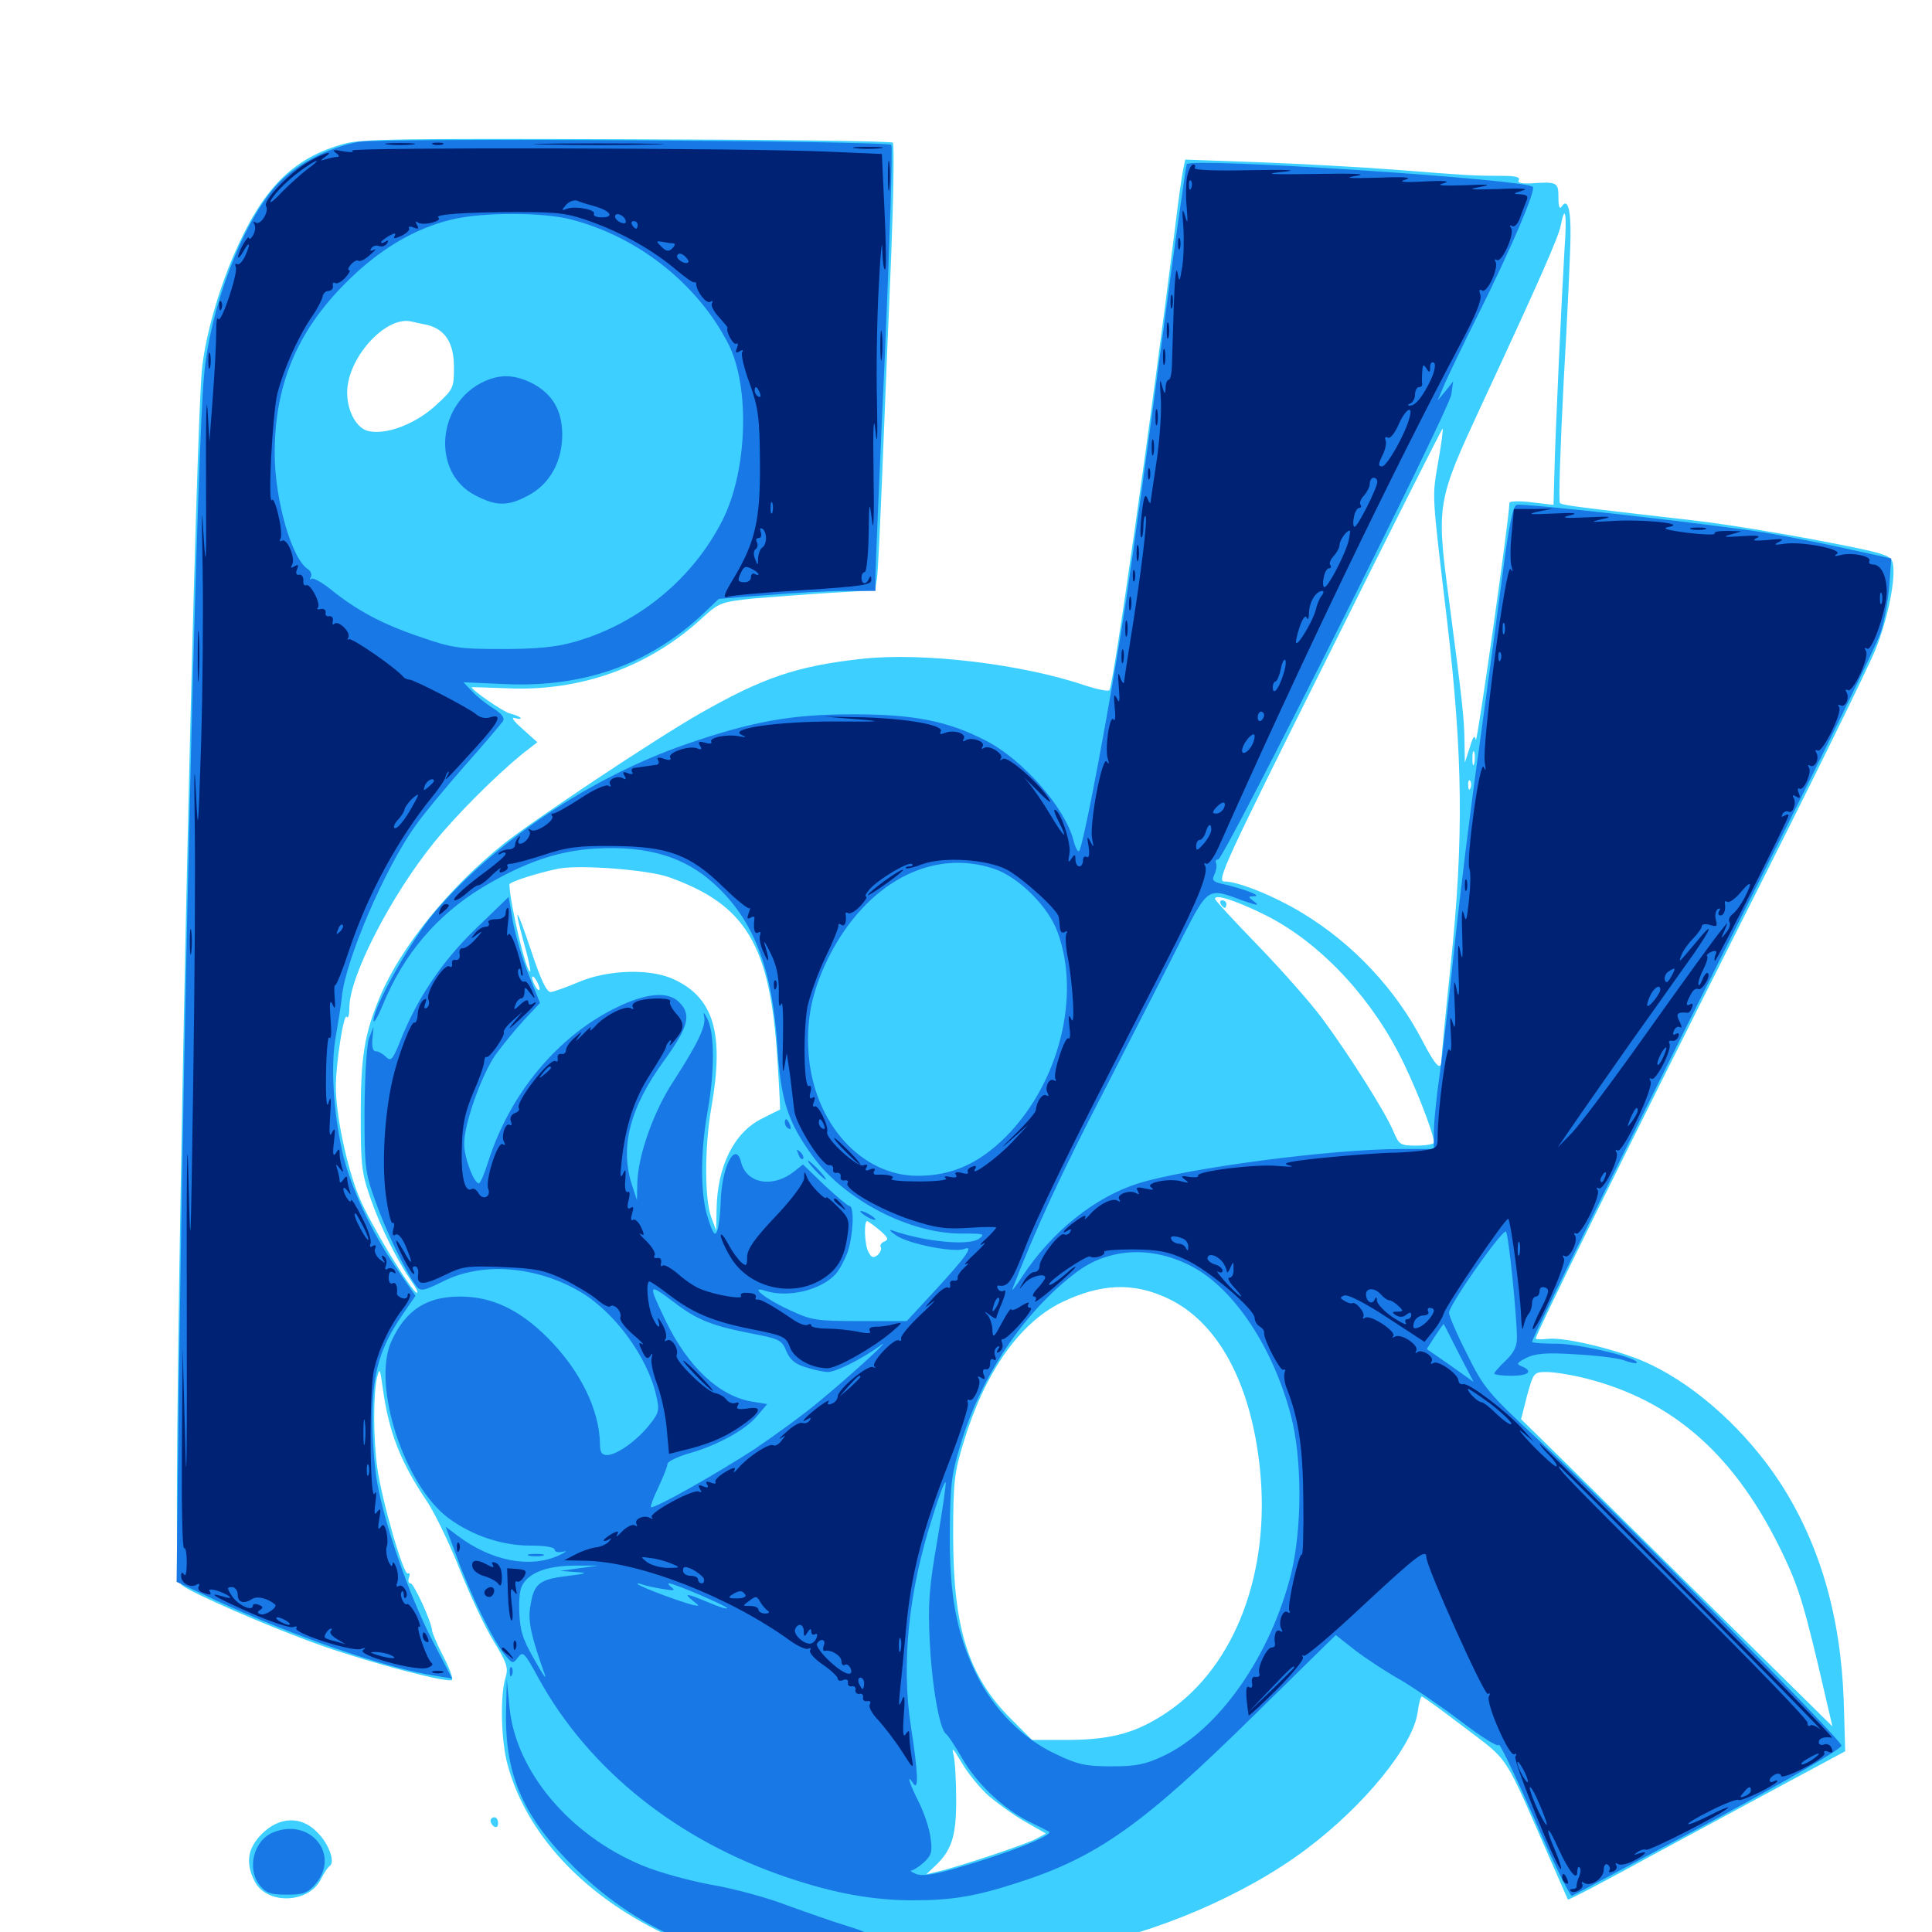 <svg xmlns="http://www.w3.org/2000/svg" viewBox="0 -1000 1000 1000">
	<path fill="#3ccfff" d="M178.125 -925.586C151.367 -918.164 135.938 -902.539 120.898 -867.773C113.086 -849.609 106.641 -826.953 104.688 -810.352C101.367 -783.789 92.383 -382.422 91.602 -236.523C91.406 -192.578 91.797 -181.641 93.945 -179.688C98.242 -175.781 140.43 -157.422 166.406 -148.242C193.164 -138.867 232.031 -128.711 233.984 -130.469C234.57 -131.25 232.617 -136.719 229.297 -142.969C226.172 -149.023 223.633 -155.078 223.633 -156.055C223.438 -160.352 214.258 -180.469 212.5 -180.469C211.328 -180.469 211.133 -181.836 211.719 -183.594C212.305 -185.156 212.109 -186.133 211.133 -185.547C208.984 -184.18 197.852 -222.461 195.312 -240.039C193.164 -255.273 193.164 -277.93 195.117 -286.914C196.484 -292.188 196.68 -291.797 198.047 -282.031C201.172 -258.789 207.227 -243.359 220.898 -223.047C225 -216.992 232.617 -201.172 237.891 -187.891C243.164 -174.609 250.977 -157.812 255.469 -150.586C262.5 -139.062 263.281 -136.719 261.523 -131.25C258.789 -121.68 259.375 -98.828 262.695 -86.719C272.266 -50.977 301.758 -19.141 343.945 0.977C368.164 12.695 381.25 15.43 407.031 14.453C422.852 13.867 432.227 12.305 441.797 8.984C454.883 4.688 455.273 4.492 471.094 7.812C491.797 11.914 534.57 11.914 557.422 8.008C597.656 0.977 644.531 -19.141 675.977 -42.773C706.25 -65.43 731.445 -96.484 733.789 -113.867C734.375 -118.359 735.352 -121.875 735.938 -121.875C736.523 -121.875 746.484 -114.648 758.008 -105.859C781.445 -88.086 778.125 -92.969 800.977 -40.82C806.641 -27.93 811.328 -17.188 811.523 -16.797C811.914 -16.406 831.25 -26.562 854.688 -39.453C878.32 -52.148 910.352 -69.531 926.367 -78.125L955.078 -93.555L954.297 -119.922C952.734 -163.672 941.797 -200.977 921.484 -232.422C904.297 -258.789 878.906 -282.031 854.297 -293.75C840.039 -300.781 810.352 -308.008 801.367 -307.031C797.852 -306.641 794.922 -306.641 794.922 -307.227C794.922 -309.57 841.406 -403.711 901.562 -523.242C936.328 -591.992 967.383 -655.273 970.703 -663.672C977.344 -680.078 981.445 -701.367 979.688 -708.594C978.711 -712.695 975.586 -713.672 941.992 -720.117C921.68 -724.023 892.969 -728.711 877.93 -730.469C815.039 -737.695 808.594 -738.477 807.422 -739.648C806.641 -740.234 807.617 -768.75 809.375 -802.93C811.328 -837.109 812.891 -870.898 812.891 -877.93C813.086 -891.797 811.328 -897.656 808.398 -893.164C807.227 -891.406 806.641 -892.969 806.641 -897.852C806.641 -905.664 806.055 -906.055 792.188 -905.078C787.109 -904.883 785.156 -905.469 786.133 -906.836C786.914 -908.398 784.18 -908.984 776.953 -908.984C761.523 -908.984 757.812 -909.375 722.656 -912.109C704.883 -913.477 673.047 -915.234 651.953 -916.016L613.477 -917.383L612.5 -912.695C611.914 -910.156 609.961 -897.07 608.398 -883.594C596.094 -784.961 576.367 -645.312 574.219 -642.773C573.633 -641.992 567.969 -643.164 561.914 -645.117C529.492 -656.25 477.539 -662.5 446.094 -658.984C412.305 -655.273 394.727 -649.219 361.914 -630.469C338.086 -616.797 276.562 -575.781 260.742 -563.281C232.422 -540.625 207.422 -509.766 196.68 -484.18C188.477 -464.453 186.719 -452.734 186.719 -422.656C186.719 -396.875 187.109 -392.969 191.992 -379.102C197.07 -364.648 205.469 -347.656 213.281 -336.328C215.43 -333.203 216.602 -330.859 215.82 -330.859C213.281 -330.859 191.406 -366.797 185.938 -380.273C179.688 -395.312 173.828 -422.656 173.828 -437.5C173.828 -449.414 177.93 -476.172 179.492 -473.633C180.273 -472.656 180.859 -475 180.859 -478.906C181.055 -494.922 202.344 -536.328 224.609 -563.867C235.938 -577.93 256.055 -598.047 270.312 -609.766L278.125 -615.82L270.312 -622.852C265.625 -626.953 264.258 -629.102 266.602 -628.32C268.75 -627.734 269.922 -627.734 269.336 -628.516C268.555 -629.297 266.211 -630.078 264.062 -630.664C260.938 -631.25 244.141 -642.773 244.141 -644.336C244.141 -644.336 252.344 -644.141 262.5 -643.75C300.781 -641.992 336.328 -654.883 364.062 -680.664C372.266 -688.086 373.438 -688.477 390.039 -690.234C399.414 -691.016 417.578 -692.383 430.078 -693.164L452.93 -694.531L453.906 -700.586C454.492 -704.102 455.664 -730.664 456.836 -759.57C458.008 -788.672 459.961 -837.5 461.328 -868.555C462.5 -899.414 462.891 -925.391 462.109 -926.172C461.328 -926.953 399.414 -927.734 324.609 -927.93C209.375 -928.32 186.914 -928.125 178.125 -925.586ZM809.766 -870.508C808.398 -847.852 804.883 -773.438 804.492 -753.125L804.102 -738.672L792.578 -740.039C786.328 -740.82 781.25 -740.625 781.25 -739.648C781.445 -733.594 764.453 -613.867 763.867 -616.992C763.281 -619.922 762.5 -618.945 760.742 -613.086L758.203 -605.273L758.008 -616.797C757.812 -628.711 756.836 -637.5 750 -689.453C743.359 -739.258 743.75 -740.43 766.602 -789.844C796.484 -854.102 806.641 -877.148 807.812 -883.203C810.156 -895.117 811.133 -889.453 809.766 -870.508ZM221.094 -831.836C230.469 -829.492 234.961 -822.461 234.961 -809.961C234.961 -799.023 234.766 -798.633 225.195 -789.844C214.844 -780.469 199.609 -774.609 190.43 -776.953C184.375 -778.516 179.688 -787.305 179.688 -796.875C179.688 -814.648 199.609 -836.719 212.891 -833.594C214.453 -833.203 218.164 -832.422 221.094 -831.836ZM744.336 -760.547C741.211 -741.992 741.016 -746.094 749.023 -678.516C757.227 -608.594 757.617 -565.625 750.977 -501.562C748.242 -475.781 746.094 -453.32 746.094 -451.562C746.094 -445.117 743.164 -448.047 736.523 -460.742C722.656 -487.695 700.586 -511.328 674.219 -527.344C659.766 -536.133 641.016 -543.75 633.789 -543.75C629.492 -543.75 633.594 -552.539 687.695 -660.938C719.727 -725.391 746.289 -778.125 746.68 -778.125C747.07 -778.125 746.094 -770.312 744.336 -760.547ZM763.086 -604.883C762.5 -602.93 762.109 -604.102 762.109 -607.227C762.109 -610.547 762.5 -611.914 763.086 -610.742C763.477 -609.375 763.477 -606.641 763.086 -604.883ZM761.133 -592.188C760.547 -590.625 759.961 -591.211 759.961 -593.359C759.766 -595.508 760.352 -596.68 760.938 -595.898C761.523 -595.312 761.719 -593.555 761.133 -592.188ZM345.898 -546.094C386.133 -531.836 398.633 -510.938 402.344 -452.148C403.32 -437.5 403.906 -425.586 403.711 -425.586C403.516 -425.586 399.414 -423.633 394.531 -421.094C379.883 -413.867 371.289 -396.484 370.898 -374.023L370.703 -363.086L368.164 -369.922C364.648 -379.102 364.648 -406.25 368.164 -426.562C375 -465.039 369.531 -483.594 348.633 -493.164C336.523 -498.828 314.648 -498.047 299.805 -491.797C293.359 -489.062 286.719 -486.719 285.156 -486.523C283.008 -486.328 280.078 -492.383 275 -507.617C267.188 -531.055 265.43 -533.008 271.289 -511.523C273.438 -504.102 274.805 -497.656 274.414 -497.266C272.656 -495.508 263.867 -532.422 263.672 -542.188C263.672 -543.555 278.516 -548.242 289.062 -550.391C300.195 -552.539 335.156 -549.805 345.898 -546.094ZM653.32 -527.148C680.664 -514.062 707.031 -487.109 723.633 -455.469C731.445 -440.82 742.188 -413.477 742.188 -408.594C742.188 -407.812 738.281 -407.031 733.203 -407.031C724.805 -407.031 724.219 -407.422 721.289 -414.258C717.188 -424.219 698.242 -454.102 684.375 -472.852C678.125 -481.25 663.086 -498.242 650.977 -510.742C638.867 -523.242 628.906 -533.984 628.906 -534.766C628.906 -537.305 638.867 -534.18 653.32 -527.148ZM279.297 -488.086C279.297 -487.109 278.32 -487.5 277.344 -489.062C276.367 -490.625 275.391 -492.969 275.391 -493.945C275.391 -495.117 276.367 -494.531 277.344 -492.969C278.32 -491.406 279.297 -489.258 279.297 -488.086ZM455.273 -363.281C459.57 -359.57 460.156 -358.398 457.812 -357.422C456.25 -356.836 455.273 -355.469 455.859 -354.492C456.445 -353.516 455.664 -351.758 454.297 -350.391C451.953 -348.633 450.977 -349.023 449.414 -352.148C447.461 -355.859 447.07 -367.969 448.828 -367.969C449.219 -367.969 452.148 -365.82 455.273 -363.281ZM604.883 -327.734C630.664 -315.43 647.656 -283.594 652.148 -239.648C657.617 -186.328 639.453 -138.086 604.883 -114.258C588.867 -103.32 575.977 -99.609 553.711 -99.414H534.18L523.242 -110.352C501.172 -132.422 493.359 -157.422 493.359 -204.883C493.359 -233.398 493.945 -237.695 498.828 -253.711C509.766 -289.648 527.344 -314.648 548.828 -325.586C569.531 -335.742 586.719 -336.523 604.883 -327.734ZM820.117 -286.719C866.406 -275.195 898.828 -246.289 923.242 -194.727C931.25 -177.93 934.375 -167.383 944.727 -122.461L948.438 -106.445L876.953 -176.953C837.695 -215.82 801.562 -251.562 796.484 -256.445L787.305 -265.43L790.43 -277.734C793.75 -289.648 793.945 -289.844 800.586 -289.844C804.297 -289.844 813.086 -288.477 820.117 -286.719ZM512.109 -70.117C516.797 -66.211 525.195 -60.156 531.055 -56.836L541.406 -50.977L536.328 -48.242C530.859 -45.312 495.703 -33.594 485.352 -31.25L479.492 -29.883L483.789 -33.984C492.578 -42.188 494.922 -49.414 494.922 -68.164C494.922 -77.93 494.336 -88.477 493.555 -91.602C492.383 -96.094 493.359 -95.117 497.852 -87.5C501.172 -81.836 507.422 -74.219 512.109 -70.117ZM631.836 -532.031C632.422 -531.055 633.398 -530.078 633.984 -530.078C634.375 -530.078 634.766 -531.055 634.766 -532.031C634.766 -533.203 633.789 -533.984 632.617 -533.984C631.641 -533.984 631.25 -533.203 631.836 -532.031ZM253.906 -57.617C253.906 -56.445 254.883 -55.078 255.859 -54.492C257.031 -53.906 257.812 -54.688 257.812 -56.25C257.812 -58.008 257.031 -59.375 255.859 -59.375C254.883 -59.375 253.906 -58.594 253.906 -57.617ZM135.547 -50.781C128.125 -43.359 126.953 -35.742 131.836 -26.172C138.086 -14.062 159.57 -14.648 166.016 -27.148C167.578 -30.469 169.727 -33.594 170.703 -34.18C173.633 -36.328 170.117 -45.898 164.062 -51.758C155.859 -60.156 144.531 -59.766 135.547 -50.781Z"/>
	<path fill="#1878e5" d="M185.547 -926.562C169.531 -923.633 151.953 -914.258 142.578 -903.516C125.195 -883.984 108.789 -840.625 105.664 -806.055C102.148 -770.898 95.312 -490.234 92.578 -282.031L91.406 -181.25L111.328 -171.875C152.344 -152.93 200.586 -136.328 225.391 -132.617L233.984 -131.25L223.242 -151.953C211.523 -175 199.023 -210.938 195.117 -233.203C193.75 -241.211 192.578 -256.641 192.773 -267.383C192.969 -289.648 196.68 -302.539 208.203 -319.336L215.039 -329.297L205.078 -343.75C192.188 -362.305 180.859 -386.719 177.148 -404.102C172.461 -425 171.094 -449.219 173.828 -463.672C175 -470.703 176.562 -479.883 176.953 -484.18C178.906 -503.32 199.219 -550.586 215.039 -572.656C219.141 -578.516 230.664 -592.383 240.625 -603.711C250.586 -614.844 259.375 -625.391 260.352 -626.758C261.328 -628.516 259.57 -630.664 255.273 -633.398C251.758 -635.547 246.875 -639.453 244.336 -642.188L239.844 -646.875L261.914 -645.898C302.539 -644.141 336.328 -656.25 364.258 -682.617L372.07 -690.039L397.07 -691.992C410.742 -693.164 429.102 -694.141 437.695 -694.141H453.125V-701.562C453.125 -705.469 455.273 -757.031 458.008 -816.211C460.547 -875.195 462.109 -924.219 461.328 -925C459.18 -927.148 197.852 -928.711 185.547 -926.562ZM295.898 -886.328C330.469 -877.344 361.133 -852.93 376.953 -822.07C388.281 -799.805 386.914 -756.445 374.023 -730.859C358.594 -700.195 329.883 -676.758 296.68 -667.578C287.695 -665.039 277.148 -664.062 259.766 -664.062C237.5 -664.062 233.789 -664.648 216.992 -670.508C197.852 -676.953 184.375 -684.18 170.703 -695.312C166.211 -698.828 161.914 -701.172 161.133 -700.391C160.156 -699.609 160.156 -700 160.938 -701.367C161.523 -702.539 160.938 -704.297 159.57 -705.273C151.172 -710.156 142.383 -740.625 142.188 -764.453C141.992 -800.195 153.516 -828.125 178.711 -853.32C195.898 -870.703 214.258 -881.641 233.594 -886.328C249.414 -890.234 281.445 -890.234 295.898 -886.328ZM250.977 -802.734C225.977 -791.602 223.047 -755.273 246.094 -743.555C257.031 -737.891 262.891 -737.891 273.438 -743.555C284.57 -749.414 291.016 -761.133 291.016 -775C291.016 -787.5 285.938 -796.094 275.586 -801.562C266.602 -806.055 259.375 -806.445 250.977 -802.734ZM614.258 -915.039C613.867 -914.062 608.008 -873.633 601.562 -824.805C595.117 -775.977 586.719 -715.43 583.008 -690.234C575 -637.5 560.352 -559.375 558.398 -559.375C557.617 -559.375 556.445 -561.719 555.664 -564.844C551.562 -581.641 529.102 -607.227 509.961 -616.797C490.234 -626.953 472.656 -630.273 441.406 -630.273C409.375 -630.273 389.062 -626.562 354.688 -614.648C306.25 -597.852 256.445 -564.648 225.195 -528.125C213.086 -514.062 193.359 -478.906 193.359 -471.875C193.359 -469.922 195.508 -473.438 198.047 -479.688C208.984 -506.25 225.977 -526.172 249.609 -540.625C271.094 -553.516 288.672 -559.57 307.617 -560.742C335.938 -562.5 355.859 -556.25 372.07 -540.234C390.82 -521.875 399.805 -497.461 402.344 -458.594C404.102 -430.273 407.812 -418.945 421.094 -400.977C437.5 -378.711 471.094 -361.328 497.852 -361.523C509.375 -361.523 510.156 -361.328 506.641 -358.789C501.562 -355.078 478.711 -357.227 461.914 -363.086C459.766 -363.867 460.742 -362.695 463.867 -360.547C470.312 -356.055 493.75 -351.562 499.023 -353.516C504.492 -355.664 500 -349.414 483.789 -331.836L469.336 -316.211H445.117C422.461 -316.211 420.117 -316.602 408.789 -321.875C395.898 -327.734 387.305 -334.766 396.289 -331.836C408.008 -328.125 425 -332.227 432.617 -340.625C434.375 -342.578 437.109 -347.656 438.672 -351.758C441.602 -360.156 442.383 -375.781 439.648 -375.781C438.867 -375.781 433.008 -380.664 426.758 -386.523L415.625 -397.266L410.938 -393.555C400 -384.961 386.328 -387.305 383.594 -398.438C380.664 -409.961 373.438 -395.898 373.047 -377.734C372.852 -371.875 372.07 -365.234 371.289 -363.086C370.117 -359.961 369.141 -361.133 366.602 -368.945C362.5 -380.859 362.305 -402.539 366.211 -424.609C369.922 -445.312 369.922 -464.844 366.211 -472.461C364.453 -475.977 363.672 -476.562 364.453 -474.023C365.625 -469.141 361.328 -459.961 348.242 -439.844C338.086 -424.219 330.273 -401.758 329.883 -387.891L329.688 -378.711L327.148 -386.523C320.703 -406.055 325.977 -426.562 343.555 -450.781C356.445 -468.555 358.008 -474.805 351.562 -481.25C345.898 -486.914 335.156 -486.133 320.312 -479.102C289.258 -464.453 264.062 -434.375 252.734 -398.828C250.781 -392.578 248.633 -387.5 247.852 -387.5C245.312 -387.5 240.234 -400.781 240.234 -408.008C240.234 -418.164 249.023 -442.969 256.25 -453.711C259.766 -458.594 266.406 -466.797 270.898 -471.68L279.492 -480.859L273.633 -495.508C270.312 -503.516 266.797 -516.016 265.43 -523.047L263.281 -535.742L246.289 -519.336C228.711 -502.344 215.82 -483.008 207.227 -461.328C203.32 -451.562 202.344 -450.391 199.805 -452.93C198.242 -454.492 195.898 -455.859 194.531 -455.859C192.969 -455.859 192.383 -458.008 192.773 -462.305L193.359 -468.555L191.016 -462.695C189.844 -459.18 188.867 -443.945 188.672 -425.586C188.672 -396.289 188.867 -393.359 194.141 -378.711C199.219 -364.062 209.961 -341.602 215.43 -334.375C217.773 -331.445 218.945 -331.641 229.688 -336.914C249.609 -346.875 277.539 -344.727 300.195 -331.445C317.969 -321.094 335.156 -297.656 339.648 -277.734C341.406 -270.117 341.211 -268.75 336.133 -262.5C329.688 -254.297 319.141 -246.875 314.258 -246.875C311.523 -246.875 310.547 -248.242 310.547 -252.344C310.352 -270.117 300.391 -290.625 283.398 -307.617C268.75 -322.266 254.492 -328.906 238.086 -328.906C220.703 -328.906 209.961 -321.875 202.539 -305.664C192.383 -282.812 209.375 -230.664 232.617 -213.867C244.727 -205.078 259.961 -200 274.414 -200C282.227 -200 287.109 -199.219 287.109 -197.852C287.109 -196.68 289.062 -196.289 291.602 -196.875C293.945 -197.461 292.969 -196.68 289.258 -194.922C274.414 -188.086 254.297 -191.992 236.914 -205.078L230.664 -209.766L236.523 -193.945C243.555 -174.609 254.883 -151.562 260.938 -143.945C265.234 -138.672 265.43 -138.672 268.164 -142.188C270.703 -145.508 271.484 -144.727 278.906 -131.055C304.883 -83.984 350.781 -47.266 407.812 -28.125C432.227 -19.922 451.953 -16.406 472.656 -16.406C492.383 -16.406 504.688 -18.359 526.367 -25.391C567.969 -38.672 591.602 -55.469 649.805 -112.891L691.406 -153.711L701.562 -145.703C707.227 -141.406 717.578 -134.57 724.609 -130.664C731.641 -126.562 745.898 -116.797 756.25 -108.984C766.992 -100.781 775.391 -95.508 775.781 -96.875C776.172 -98.047 784.375 -80.859 794.141 -58.789C803.711 -36.523 812.5 -18.555 813.672 -18.75C814.648 -19.141 846.484 -36.133 884.375 -56.445C926.172 -79.102 953.125 -94.727 953.125 -96.484C953.125 -99.609 837.305 -216.602 795.898 -255.078C770.117 -279.102 767.969 -281.641 759.375 -299.023C754.102 -309.375 750 -318.945 750 -320.508C750 -324.609 777.93 -364.258 779.492 -362.5C780.859 -361.133 785.156 -318.555 785.156 -307.422C785.156 -302.93 783.398 -299.609 779.297 -295.703C776.172 -292.773 773.438 -289.648 773.438 -289.062C773.438 -288.477 777.344 -287.891 782.227 -287.891C791.211 -287.891 793.75 -290.234 787.695 -292.773C784.766 -293.945 784.961 -294.531 789.844 -297.07C794.531 -299.414 799.805 -300 815.234 -299.023C826.172 -298.438 837.5 -297.07 840.625 -295.898C843.75 -294.727 846.68 -294.141 847.07 -294.531C849.414 -296.875 818.359 -304.297 806.25 -304.492C798.828 -304.492 792.969 -304.883 792.969 -305.469C792.969 -307.617 853.32 -429.883 908.984 -540.82C942.578 -607.422 971.68 -666.797 973.438 -672.656C975.391 -678.516 977.344 -689.648 977.93 -697.266L978.906 -710.938L954.883 -716.211C941.602 -719.141 923.242 -722.656 914.062 -724.219C887.5 -728.516 787.891 -739.844 784.961 -738.672C783.008 -737.891 780.859 -727.148 777.734 -702.734C775.195 -683.398 769.727 -643.164 765.625 -613.086C761.328 -583.008 755.664 -536.914 752.93 -510.742C750.195 -484.57 746.68 -454.297 745.117 -443.359C743.555 -432.617 742.188 -419.531 742.188 -414.453V-405.273H725.195C689.453 -405.273 615.234 -395.508 589.258 -387.5C566.797 -380.469 544.336 -362.5 529.102 -339.258C525.781 -334.18 523.438 -331.25 524.023 -332.812C535.742 -363.281 549.609 -393.359 572.656 -437.695C587.891 -467.578 605.859 -502.344 612.109 -515.039C625.391 -540.82 625.195 -540.625 642.969 -533.984C650 -531.445 652.148 -531.055 649.609 -533.008C645.703 -535.938 645.703 -535.938 649.609 -536.133C653.32 -536.328 642.383 -540.43 632.227 -542.578C627.93 -543.555 627.148 -544.531 628.516 -547.266C629.492 -549.023 629.883 -551.758 629.492 -553.125C628.906 -554.492 629.492 -555.273 630.469 -555.078C633.203 -554.297 749.609 -786.914 751.172 -795.703L752.148 -802.539L748.242 -797.656L744.141 -792.773L747.852 -801.562C750 -806.445 758.008 -823.047 765.82 -838.672C782.812 -872.852 795.117 -901.758 793.359 -903.32C788.672 -907.227 616.602 -918.555 614.258 -915.039ZM514.844 -550.195C527.344 -545.898 542.773 -530.664 547.461 -517.383C559.57 -484.18 548.047 -439.258 520.703 -411.719C506.641 -397.656 492.578 -391.406 475 -391.406C445.703 -391.406 421.289 -418.75 418.555 -454.297C417.188 -472.266 420.312 -487.305 428.906 -504.492C448.242 -542.969 482.422 -561.328 514.844 -550.195ZM617.188 -344.336C638.867 -332.812 658.984 -302.344 668.164 -267.383C674.023 -245.117 674.023 -209.375 668.359 -185.742C657.812 -143.164 630.859 -104.492 601.953 -91.016C592.773 -86.719 588.086 -85.742 575.195 -85.742C561.914 -85.742 557.617 -86.719 546.68 -91.992C529.297 -100 514.062 -115.43 505.078 -133.984C495.117 -154.688 491.406 -174.023 491.602 -206.836C491.797 -230.469 492.383 -236.523 496.875 -251.367C507.617 -287.695 529.883 -320.898 557.031 -341.406C574.023 -354.297 596.68 -355.273 617.188 -344.336ZM348.828 -325.977C360.547 -316.992 368.164 -313.867 388.086 -309.961C403.516 -307.031 404.688 -306.445 407.031 -300.586C408.984 -296.094 411.523 -293.945 417.383 -292.188C421.68 -290.82 426.758 -289.844 428.516 -289.844C432.617 -289.844 445.898 -296.484 455.078 -303.125C463.672 -309.57 443.555 -290.82 424.023 -274.609C415.82 -267.773 400.781 -256.836 390.625 -250C371.484 -237.5 338.086 -218.555 336.914 -219.922C336.523 -220.312 338.281 -225 340.82 -230.273C343.359 -235.742 345.508 -241.016 345.508 -242.383C345.703 -243.555 350.781 -246.094 357.031 -247.852C371.875 -252.148 385.938 -259.961 391.992 -267.188L397.07 -273.242L388.867 -274.609C372.07 -277.539 356.055 -292.578 344.531 -316.406C335.156 -335.938 335.352 -336.133 348.828 -325.977ZM755.078 -299.414L762.695 -284.766L750.586 -293.359L738.477 -301.758L742.773 -308.398C745.117 -311.914 747.07 -314.844 747.266 -314.648C747.461 -314.453 750.977 -307.617 755.078 -299.414ZM485.156 -202.734C480.859 -178.125 480.273 -169.922 481.25 -150.195C482.422 -126.953 486.328 -104.883 489.648 -102.539C490.625 -101.953 494.336 -96.289 497.852 -90.234C505.078 -77.344 518.945 -64.062 532.422 -57.227C537.695 -54.688 542.383 -52.344 542.969 -51.953C545.703 -50.195 521.484 -40.625 495.508 -33.203C483.398 -29.688 477.344 -28.711 474.023 -30.078C471.68 -31.055 470.703 -31.836 471.875 -31.836C472.852 -32.031 475.977 -33.984 478.32 -36.133C482.227 -39.844 482.617 -41.602 481.641 -48.828C481.055 -53.516 478.32 -61.719 475.586 -67.188C470.703 -76.758 468.945 -82.617 472.656 -76.953C475.586 -72.461 475.195 -82.617 471.484 -106.445C466.406 -139.062 470.312 -176.758 482.812 -215.234C485.938 -225.391 488.867 -233.203 489.453 -232.812C489.844 -232.227 487.891 -218.75 485.156 -202.734ZM299.805 -188.281L290.039 -186.914L297.852 -186.328C304.688 -185.938 304.102 -185.547 292.969 -184.18C278.711 -182.422 276.172 -180.078 274.414 -167.969C273.242 -160.742 275 -152.734 282.227 -132.617C282.812 -130.469 280.273 -134.375 276.367 -141.406C270.312 -151.953 269.141 -156.25 268.75 -166.211C268.555 -176.172 269.336 -179.102 272.656 -182.617C277.734 -187.5 286.523 -189.844 299.805 -189.648H309.57ZM320.898 -186.914C322.07 -187.5 321.094 -187.891 318.359 -187.891C315.625 -187.891 314.648 -187.5 316.016 -186.914C317.188 -186.523 319.531 -186.523 320.898 -186.914ZM315.039 -183.008C316.211 -183.594 315.234 -183.984 312.5 -183.984C309.766 -183.984 308.789 -183.594 310.156 -183.008C311.328 -182.617 313.672 -182.617 315.039 -183.008ZM337.305 -183.203C338.086 -183.789 336.914 -184.375 334.766 -184.18C332.617 -184.18 332.031 -183.594 333.594 -183.008C334.961 -182.422 336.719 -182.617 337.305 -183.203ZM326.758 -181.055C327.93 -181.641 326.953 -182.031 324.219 -182.031C321.484 -182.031 320.508 -181.641 321.875 -181.055C323.047 -180.664 325.391 -180.664 326.758 -181.055ZM343.164 -177.539C348.633 -176.562 349.805 -176.758 347.656 -178.32C346.094 -179.492 345.508 -180.469 346.289 -180.469C349.023 -180.469 377.148 -168.359 376.367 -167.578C375.977 -166.992 371.484 -168.555 366.406 -170.703C355.273 -175.391 353.516 -175.586 358.594 -171.484C362.305 -168.555 362.305 -168.555 358.398 -169.336C352.148 -170.898 331.055 -178.711 330.078 -180.078C329.492 -180.664 330.664 -180.469 332.422 -179.883C334.18 -179.297 339.062 -178.125 343.164 -177.539ZM406.25 -418.945C406.25 -417.773 407.031 -416.406 408.203 -415.82C409.375 -415.234 409.57 -416.016 408.984 -417.578C407.617 -421.094 406.25 -421.68 406.25 -418.945ZM413.281 -402.539C413.867 -400.586 415.039 -399.609 415.625 -400.195C416.211 -400.781 415.625 -402.344 414.258 -403.711C412.305 -405.469 412.109 -405.273 413.281 -402.539ZM421.875 -394.336C424.414 -391.602 426.953 -389.453 427.344 -389.453C427.93 -389.453 426.367 -391.602 423.828 -394.336C421.289 -397.07 418.75 -399.219 418.359 -399.219C417.773 -399.219 419.336 -397.07 421.875 -394.336ZM445.312 -373.047C445.312 -372.461 447.07 -371.094 449.219 -369.922C451.367 -368.75 453.125 -368.359 453.125 -368.75C453.125 -369.336 451.367 -370.703 449.219 -371.875C447.07 -373.047 445.312 -373.438 445.312 -373.047ZM274.023 -194.727C272.07 -195.312 273.633 -195.703 277.344 -195.703C281.055 -195.703 282.617 -195.312 280.859 -194.727C278.906 -194.336 275.781 -194.336 274.023 -194.727ZM263.867 -134.375C263.867 -132.227 264.453 -131.641 265.039 -133.203C265.625 -134.57 265.43 -136.328 264.844 -136.914C264.258 -137.695 263.672 -136.523 263.867 -134.375ZM261.914 -112.891C261.523 -80.664 271.094 -59.18 297.656 -33.008C332.617 1.562 376.953 18.555 417.578 12.891C433.594 10.742 450.391 5.859 452.148 3.125C452.734 2.148 446.875 -0.586 439.062 -2.93C431.25 -5.273 416.992 -10.352 407.227 -13.867C397.656 -17.578 380.078 -22.461 368.359 -24.414C356.641 -26.562 340.43 -31.055 332.617 -34.375C294.727 -50 266.602 -83.594 263.672 -116.797L262.305 -130.664ZM141.406 -51.562C131.25 -47.461 127.539 -32.617 134.57 -24.023C137.695 -20.117 140.234 -19.336 148.438 -19.336C157.031 -19.336 159.18 -20.117 163.281 -24.805C176.367 -40.039 160.547 -59.375 141.406 -51.562Z"/>
	<path fill="#002274" d="M200.781 -925.195C197.266 -925.586 200 -925.977 207.031 -925.977C214.062 -925.977 216.797 -925.586 213.477 -925.195C209.961 -924.805 204.102 -924.805 200.781 -925.195ZM224.219 -925.195C222.852 -925.781 223.828 -926.172 226.562 -926.172C229.297 -926.172 230.273 -925.781 229.102 -925.195C227.734 -924.805 225.391 -924.805 224.219 -925.195ZM282.812 -925.195C267.383 -925.391 279.492 -925.781 309.57 -925.781C339.648 -925.781 352.148 -925.391 337.5 -925.195C322.852 -924.805 298.242 -924.805 282.812 -925.195ZM182.227 -922.07C183.594 -921.094 181.445 -921.094 177.734 -921.68C172.656 -922.656 171.68 -922.461 173.828 -920.898C175.586 -919.727 175.781 -918.75 174.414 -918.75C173.242 -918.75 170.508 -918.164 168.555 -917.578C165.625 -916.602 165.625 -916.797 167.969 -918.555C174.414 -923.047 166.211 -920.312 158.008 -915.234C148.047 -908.789 136.133 -895.898 137.695 -893.359C139.453 -890.625 134.961 -883.203 132.422 -884.766C131.055 -885.547 130.859 -885.352 131.641 -883.984C132.422 -882.617 132.031 -880.078 131.055 -878.32C129.883 -876.367 128.906 -875.781 128.906 -876.758C128.711 -879.102 123.242 -869.727 123.242 -866.992C123.242 -866.016 124.414 -867.188 125.977 -869.922C129.297 -875.781 129.883 -874.023 126.758 -867.188C125.391 -864.453 123.633 -862.695 122.852 -863.281C121.875 -863.867 121.484 -863.086 122.07 -861.719C122.656 -860.352 120.898 -853.125 118.359 -845.703C115.82 -838.086 113.477 -833.398 112.891 -834.961C112.305 -836.523 111.914 -833.398 111.914 -827.93C111.914 -822.656 111.133 -807.617 110.156 -794.727L108.398 -771.289L107.422 -787.891C106.836 -797.07 106.445 -780.273 106.641 -750.781C106.836 -709.766 106.641 -702.93 105.469 -721.484C104.297 -740.625 104.297 -737.109 104.883 -705.273C105.273 -682.812 104.883 -642.383 104.102 -615.43C102.539 -568.164 102.539 -567.188 101.367 -590.625C100.586 -606.641 100.391 -600.781 100.781 -574.023C101.172 -551.562 100.781 -490.82 100 -439.258C98.633 -348.047 98.633 -346.875 97.461 -393.359C96.875 -419.727 96.484 -387.695 96.68 -322.07C96.875 -249.805 96.484 -222.656 95.898 -252.734L94.531 -302.539L94.141 -250.195C93.945 -221.289 94.336 -198.242 95.312 -198.633C96.094 -199.219 96.68 -195.898 96.68 -191.211C96.68 -186.523 96.094 -183.789 95.312 -184.961C94.336 -186.523 93.75 -186.133 93.75 -184.18C93.75 -180.469 98.828 -177.734 101.953 -179.883C103.125 -180.469 103.516 -180.078 102.93 -179.102C102.148 -177.93 102.93 -176.367 104.688 -175.781C108.984 -174.219 109.766 -174.219 108.398 -176.562C107.812 -177.539 109.766 -177.539 113.281 -176.367C120.117 -173.828 121.289 -171.68 114.844 -173.828C105.859 -176.367 113.086 -172.461 130.859 -164.648C140.82 -160.352 150.195 -157.227 151.758 -157.812C153.32 -158.398 154.102 -158.203 153.32 -157.227C151.953 -154.688 182.227 -144.922 186.719 -146.484C189.258 -147.266 189.648 -147.07 187.891 -145.898C184.57 -143.359 215.43 -134.766 221.094 -136.719C223.242 -137.305 224.414 -138.477 223.438 -139.258C220.898 -141.016 214.648 -159.375 216.992 -158.008C217.969 -157.227 217.383 -159.766 215.625 -163.672C213.672 -167.383 211.523 -170.117 210.742 -169.727C209.18 -168.555 206.445 -174.609 208.008 -176.172C208.594 -176.758 208.984 -175.977 208.984 -174.609C208.984 -173.242 209.375 -172.461 209.961 -173.047C211.914 -174.805 208.594 -180.469 206.445 -179.102C205.273 -178.32 204.883 -179.102 205.664 -181.055C206.25 -182.812 206.055 -186.328 205.078 -188.672C204.102 -191.406 203.32 -191.992 203.125 -190.234C202.93 -188.672 202.148 -189.453 200.977 -191.992C200 -194.727 199.609 -198.047 200.195 -199.609C200.781 -200.977 200.586 -204.492 200 -207.227C199.023 -210.938 198.242 -211.523 196.875 -209.375C195.703 -207.812 195.508 -209.18 196.289 -213.672C197.266 -218.945 197.07 -219.727 195.312 -217.578C193.75 -215.43 193.555 -216.406 194.336 -222.461C194.922 -226.758 194.727 -228.711 193.945 -226.953C191.406 -221.289 191.016 -280.078 193.555 -290.82C196.094 -301.953 201.562 -313.477 208.594 -322.656C211.328 -326.172 212.891 -329.492 212.109 -330.273C211.523 -330.859 210.938 -330.469 210.938 -329.297C210.938 -328.125 209.57 -327.539 208.008 -328.125C206.445 -328.711 205.273 -329.883 205.469 -330.469C205.859 -334.375 204.883 -336.719 203.125 -335.742C202.148 -335.156 201.172 -336.328 201.172 -338.672C201.172 -341.211 201.953 -342.383 203.516 -341.406C204.883 -340.625 205.078 -340.82 204.297 -342.383C203.516 -343.555 201.953 -343.945 200.781 -343.359C199.414 -342.383 199.023 -343.164 199.805 -345.117C200.391 -346.875 200 -348.828 198.828 -349.609C197.461 -350.586 197.266 -350 198.242 -348.242C199.805 -345.898 199.414 -345.898 196.484 -348.242C194.727 -349.805 193.555 -352.148 194.141 -353.711C194.922 -355.469 194.336 -355.859 192.969 -355.078C191.602 -354.102 191.211 -354.688 191.797 -356.445C192.383 -358.008 190.43 -364.062 187.305 -369.922C184.375 -375.781 181.836 -379.883 181.641 -378.711C181.641 -376.172 177.734 -381.836 177.734 -384.57C177.734 -385.742 178.711 -385.156 179.883 -383.594C181.641 -381.25 181.836 -381.25 180.859 -384.18C180.273 -386.133 179.688 -388.867 179.688 -390.039C179.688 -391.406 178.906 -391.211 177.734 -389.453C176.562 -387.695 175.781 -387.5 175.781 -388.867C175.781 -390.039 175.195 -392.773 174.609 -394.727C173.633 -397.656 173.828 -397.852 175.781 -395.312C177.734 -392.773 177.93 -392.969 176.953 -395.898C176.367 -397.852 175.781 -400.977 175.781 -402.734C175.781 -405.664 175.391 -405.664 173.828 -403.125C172.461 -400.977 172.07 -402.734 172.852 -408.984C173.633 -415.625 173.438 -416.797 171.875 -413.867C170.508 -410.938 170.312 -413.477 170.898 -422.656C171.484 -431.25 171.289 -433.398 170.117 -429.492C169.141 -425.586 168.555 -430.664 168.75 -444.336C168.945 -456.055 169.727 -464.258 170.508 -462.891C171.484 -461.719 171.68 -466.016 171.094 -472.461C170.508 -480.664 170.703 -483.008 172.07 -480.273C173.438 -477.148 173.633 -477.93 173.242 -483.594C172.852 -487.695 173.047 -490.43 173.438 -490.039C174.023 -489.648 177.344 -497.852 180.859 -508.594C190.43 -537.305 206.25 -566.211 223.828 -587.695C227.344 -591.992 230.273 -596.484 230.469 -597.461C230.664 -598.633 231.25 -599.805 231.836 -600.391C232.617 -600.977 232.422 -600 231.445 -598.438C229.492 -594.922 230.078 -595.312 245.703 -612.5C258.398 -626.367 260.547 -630.859 253.711 -628.711C251.367 -627.93 248.438 -628.516 246.484 -630.273C242.578 -633.594 214.648 -648.047 211.914 -648.242C210.938 -648.242 209.57 -648.828 208.984 -649.414C205.469 -653.906 181.836 -670.312 180.469 -669.141C179.688 -668.359 179.688 -668.75 180.273 -669.922C181.836 -672.656 175.195 -679.102 173.047 -677.148C172.266 -676.172 171.875 -676.953 172.266 -678.516C172.656 -680.078 171.68 -681.25 170.508 -681.055C169.141 -680.664 168.164 -681.641 168.555 -683.008C168.75 -684.18 167.578 -685.156 166.016 -684.766C164.453 -684.375 163.672 -684.766 164.453 -685.352C166.406 -687.305 160.547 -698.438 158.398 -697.07C157.422 -696.68 156.836 -697.656 157.031 -699.609C157.031 -701.367 156.25 -702.734 154.883 -702.539C153.32 -702.148 152.93 -703.32 153.711 -705.273C154.688 -707.617 154.297 -708.008 152.344 -706.836C150.586 -705.859 150.195 -706.055 151.172 -707.617C153.125 -710.742 148.633 -721.875 145.898 -720.117C144.922 -719.531 144.531 -719.922 145.117 -721.094C145.898 -722.07 145.508 -727.539 144.141 -733.008C142.969 -738.477 141.406 -742.188 140.82 -741.211C138.477 -737.5 141.016 -785.547 143.555 -796.289C146.875 -808.984 153.906 -825 161.328 -835.938C164.258 -840.039 166.602 -844.727 166.992 -846.484C167.188 -848.047 168.555 -849.414 170.117 -849.414C171.68 -849.609 172.656 -850.781 172.266 -852.148C172.07 -853.516 172.656 -854.102 173.438 -853.516C174.414 -852.93 176.758 -854.102 178.711 -856.25C180.664 -858.398 181.641 -860.156 180.664 -860.156C179.883 -860.156 180.273 -861.523 181.641 -863.086C183.008 -864.648 184.766 -865.625 185.547 -865.039C186.328 -864.453 189.258 -865.82 191.602 -868.164C194.141 -870.312 195.117 -871.484 193.555 -870.703C191.797 -869.922 191.211 -870.117 192.188 -871.484C192.969 -872.656 194.727 -873.242 196.094 -872.656C197.656 -872.07 199.414 -872.656 200.391 -874.023C201.172 -875.586 200.977 -875.977 199.609 -875C198.242 -874.219 197.266 -874.023 197.266 -874.609C197.266 -875.195 199.219 -876.562 201.367 -877.93C204.297 -879.492 205.078 -879.492 204.297 -877.93C203.32 -876.367 204.297 -876.367 207.812 -877.93C210.547 -879.297 212.305 -881.055 211.719 -881.836C211.133 -882.812 212.305 -883.008 214.062 -882.227C216.602 -881.25 216.992 -881.641 215.82 -883.594C214.844 -885.156 215.039 -885.742 216.406 -884.766C217.578 -883.984 220.898 -883.984 223.633 -884.766C226.562 -885.547 227.93 -886.523 226.953 -887.305C224.219 -889.062 241.406 -890.234 268.555 -890.234C288.867 -890.234 293.945 -889.648 306.25 -885.156C322.461 -879.297 338.281 -870.312 350.195 -860.156C354.688 -856.445 358.594 -853.516 359.375 -853.906C359.961 -854.102 360.352 -853.711 360.352 -852.93C360.547 -849.023 365.625 -842.578 367.578 -843.75C368.75 -844.531 369.141 -844.336 368.555 -843.164C367.773 -841.992 369.336 -838.867 372.07 -835.938C374.609 -833.008 376.758 -830.664 376.562 -830.273C375.586 -828.516 379.492 -821.289 381.055 -822.07C382.031 -822.656 382.227 -821.68 381.445 -819.922C380.469 -817.383 380.859 -816.992 382.812 -818.164C384.375 -819.141 384.961 -818.945 384.18 -817.773C383.398 -816.602 385.156 -809.18 388.086 -801.367C392.578 -788.672 393.164 -783.789 393.359 -760.547C393.555 -730.859 391.016 -719.531 379.688 -700.586C375 -692.969 374.023 -690.234 376.367 -691.016C378.125 -691.797 395.703 -693.359 415.43 -694.531C445.898 -696.484 451.172 -697.266 450.977 -699.805C450.977 -701.953 450.586 -702.148 449.805 -700.586C448.438 -697.07 445.898 -697.461 445.898 -700.977C445.898 -702.539 446.68 -703.906 447.656 -703.906C448.438 -703.906 449.414 -712.5 449.609 -723.047C449.805 -741.016 450 -741.406 451.367 -730.273C452.148 -723.242 452.539 -733.203 452.148 -754.688C451.758 -778.32 452.148 -786.133 453.125 -777.148C454.102 -767.773 454.297 -772.852 453.906 -792.773C453.516 -808.984 453.906 -835.742 454.883 -852.344C455.664 -868.945 456.641 -877.344 456.641 -871.094C456.836 -864.648 457.422 -859.961 458.203 -860.547C458.789 -861.133 458.594 -874.805 457.812 -891.016L456.445 -920.312L428.906 -921.484C387.109 -923.438 179.688 -923.828 182.227 -922.07ZM159.18 -912.5C156.055 -910.156 150 -904.688 145.703 -900.391C141.602 -895.898 139.062 -894.141 140.234 -896.289C142.383 -900.586 150.781 -908.594 158.203 -913.477C165.234 -918.359 166.016 -917.383 159.18 -912.5ZM266.211 -899.805C267.383 -900.391 266.016 -900.781 262.695 -900.781C259.57 -900.781 258.398 -900.391 260.352 -899.805C262.109 -899.414 264.844 -899.414 266.211 -899.805ZM308.008 -893.164C316.016 -890.82 318.164 -887.5 311.523 -887.5C308.789 -887.5 306.836 -888.281 307.422 -889.258C308.789 -891.406 297.852 -893.555 293.555 -891.992C290.625 -890.82 290.43 -891.016 292.969 -893.945C294.531 -895.703 297.266 -896.68 298.828 -896.094C300.391 -895.312 304.492 -894.141 308.008 -893.164ZM243.555 -892.188C244.336 -892.773 243.164 -893.359 241.016 -893.164C238.867 -893.164 238.281 -892.578 239.844 -891.992C241.211 -891.406 242.969 -891.602 243.555 -892.188ZM323.828 -885.938C324.219 -884.57 323.438 -883.984 321.484 -884.766C319.727 -885.352 318.359 -886.914 318.359 -887.891C318.359 -890.43 322.852 -888.867 323.828 -885.938ZM330.078 -883.594C330.078 -882.617 329.688 -881.641 329.297 -881.641C328.711 -881.641 327.734 -882.617 327.148 -883.594C326.562 -884.766 326.953 -885.547 327.93 -885.547C329.102 -885.547 330.078 -884.766 330.078 -883.594ZM348.633 -874.023C349.609 -873.828 349.414 -872.852 348.047 -871.484C346.289 -869.727 344.922 -869.727 342.383 -872.266C339.453 -875.195 339.453 -875.391 342.969 -874.805C344.922 -874.414 347.461 -874.023 348.633 -874.023ZM356.25 -864.258C354.883 -862.695 349.414 -866.016 350.586 -867.969C351.367 -869.141 352.734 -868.945 354.492 -867.383C355.859 -866.211 356.641 -864.648 356.25 -864.258ZM393.359 -796.484C393.945 -794.922 393.75 -794.141 392.578 -794.727C391.406 -795.312 390.625 -796.68 390.625 -797.852C390.625 -800.586 391.992 -800 393.359 -796.484ZM399.805 -734.766C399.219 -733.398 398.828 -734.375 398.828 -737.109C398.828 -739.844 399.219 -740.82 399.805 -739.648C400.195 -738.281 400.195 -735.938 399.805 -734.766ZM396.484 -721.484C396.484 -719.531 395.703 -717.188 394.531 -716.602C393.555 -716.016 392.578 -713.477 392.383 -711.133C392.383 -707.031 392.188 -707.031 390.82 -710.742C389.844 -712.891 390.039 -715.234 391.211 -715.82C392.188 -716.602 392.383 -718.164 391.797 -719.336C391.016 -720.508 391.406 -721.484 392.578 -721.484C393.945 -721.484 394.336 -722.852 393.75 -724.609C393.164 -726.172 393.359 -726.953 394.531 -726.367C395.703 -725.781 396.484 -723.438 396.484 -721.484ZM392.578 -702.734C392.578 -702.148 391.797 -702.344 390.625 -702.93C389.648 -703.516 388.672 -702.734 388.672 -701.172C388.672 -699.609 387.109 -698.438 384.961 -698.633C381.836 -698.828 381.641 -699.609 383.398 -703.32C384.961 -706.836 385.938 -707.227 388.867 -705.664C391.016 -704.688 392.578 -703.32 392.578 -702.734ZM414.062 -696.875C414.062 -698.438 405.078 -699.219 400.391 -697.852C396.68 -696.875 397.656 -696.484 404.883 -696.289C409.961 -696.094 414.062 -696.484 414.062 -696.875ZM437.109 -698.633C438.867 -699.219 437.305 -699.609 433.594 -699.609C429.883 -699.609 428.32 -699.219 430.273 -698.633C432.031 -698.242 435.156 -698.242 437.109 -698.633ZM224.609 -595.703C224.609 -595.312 223.242 -593.945 221.68 -592.578C219.141 -590.43 218.945 -590.625 219.922 -593.359C220.898 -596.094 224.609 -597.852 224.609 -595.703ZM213.867 -583.398C209.57 -575.391 205.273 -570.312 204.102 -571.484C203.516 -572.07 204.297 -573.828 205.859 -575.586C207.422 -577.148 209.18 -579.688 209.375 -581.055C209.961 -583.398 214.648 -588.477 216.406 -588.672C216.602 -588.672 215.625 -586.328 213.867 -583.398ZM175.977 -517.773C174.023 -516.016 173.828 -516.211 175 -518.945C175.586 -520.898 176.758 -521.875 177.344 -521.289C177.93 -520.703 177.344 -519.141 175.977 -517.773ZM188.281 -364.648C190.039 -361.133 191.016 -358.203 190.625 -358.203C189.453 -358.203 183.594 -368.945 183.594 -371.094C183.594 -373.242 184.57 -371.68 188.281 -364.648ZM188.867 -253.32C188.477 -250.195 188.086 -252.734 188.086 -258.594C188.086 -264.453 188.477 -266.992 188.867 -264.062C189.258 -260.938 189.258 -256.25 188.867 -253.32ZM190.82 -236.719C190.234 -235.352 189.844 -236.328 189.844 -239.062C189.844 -241.797 190.234 -242.773 190.82 -241.602C191.211 -240.234 191.211 -237.891 190.82 -236.719ZM106.836 -182.031C107.422 -183.398 107.227 -185.156 106.641 -185.742C106.055 -186.523 105.469 -185.352 105.664 -183.203C105.664 -181.055 106.25 -180.469 106.836 -182.031ZM123.047 -174.609C123.047 -170.508 126.172 -169.531 130.664 -172.461C133.203 -174.023 138.672 -172.656 142.383 -169.531C143.945 -168.164 137.5 -163.672 134.961 -164.453C133.008 -165.039 133.008 -165.625 134.766 -166.797C136.328 -167.773 136.133 -168.555 133.984 -169.336C132.227 -170.117 130.859 -169.727 130.859 -168.945C130.859 -165.625 123.242 -169.141 120.117 -173.828C117.383 -177.93 117.383 -178.516 120.117 -178.516C121.68 -178.516 123.047 -176.758 123.047 -174.609ZM152.344 -165.625C152.344 -166.016 150.586 -166.797 148.438 -167.383C146.289 -167.969 144.531 -167.578 144.531 -166.602C144.531 -165.625 146.289 -164.844 148.438 -164.844C150.586 -164.844 152.344 -165.234 152.344 -165.625ZM148.438 -160.938C150 -159.961 150.586 -158.984 149.414 -158.984C148.438 -158.984 146.094 -159.961 144.531 -160.938C142.969 -161.914 142.578 -162.891 143.555 -162.891C144.727 -162.891 146.875 -161.914 148.438 -160.938ZM171.094 -155.664C170.508 -154.883 171.875 -153.125 174.219 -151.758L178.711 -149.023L173.828 -150.391C171.094 -150.977 168.555 -151.953 168.164 -152.344C167.383 -153.125 169.922 -157.031 171.289 -157.031C172.07 -157.031 171.875 -156.445 171.094 -155.664ZM202.148 -143.359C207.031 -141.211 201.953 -141.211 195.312 -143.359C191.406 -144.531 191.211 -144.922 194.336 -144.922C196.484 -144.922 200 -144.336 202.148 -143.359ZM220.703 -138.281C220.703 -138.672 219.336 -139.453 217.773 -140.234C216.211 -140.82 214.844 -140.43 214.844 -139.453C214.844 -138.281 216.211 -137.5 217.773 -137.5C219.336 -137.5 220.703 -137.891 220.703 -138.281ZM442.969 -923.242C439.453 -923.633 442.188 -924.023 449.219 -924.023C456.25 -924.023 458.984 -923.633 455.664 -923.242C452.148 -922.852 446.289 -922.852 442.969 -923.242ZM459.57 -908.984C459.57 -901.953 459.961 -899.219 460.352 -902.734C460.742 -906.055 460.742 -911.914 460.352 -915.43C459.961 -918.75 459.57 -916.016 459.57 -908.984ZM614.453 -908.594C613.867 -905.273 613.672 -898.047 614.258 -892.578C614.844 -884.375 614.844 -883.594 613.281 -888.477C611.914 -892.969 611.719 -891.602 612.5 -882.422C612.891 -875.781 612.695 -866.602 611.914 -861.914C610.547 -853.711 610.547 -853.516 609.375 -859.18C608.789 -862.5 608.008 -855.469 607.617 -843.555C607.227 -831.836 606.836 -817.969 606.641 -812.891C606.641 -807.617 605.859 -803.516 605.078 -803.516C604.102 -803.516 603.32 -801.562 603.32 -799.219C603.125 -795.508 602.734 -795.703 601.367 -800.586C600.391 -804.688 600.195 -802.93 600.781 -794.727C601.367 -788.281 600.391 -773.828 598.828 -762.5C597.07 -751.172 595.703 -741.211 595.508 -740.039C595.508 -739.062 594.727 -739.844 593.945 -741.992C592.773 -744.922 591.992 -742.969 591.016 -734.57C590.234 -728.32 590.039 -722.656 590.625 -721.875C591.211 -721.289 591.797 -723.828 591.797 -727.344C591.797 -730.859 592.383 -733.398 592.969 -732.812C594.141 -731.641 590.43 -701.562 584.961 -667.773C583.398 -658.203 582.031 -648.828 581.836 -647.266C581.836 -645.703 580.859 -646.484 579.883 -649.219C578.711 -652.734 578.516 -651.562 579.102 -644.336C579.688 -636.914 579.492 -635.547 578.125 -638.477C576.562 -641.406 576.367 -640.43 576.953 -633.789C577.539 -628.906 577.148 -626.172 576.367 -627.539C574.414 -630.664 571.68 -612.109 573.438 -607.031C574.219 -604.492 574.023 -604.102 572.852 -605.859C570.508 -608.984 563.867 -573.828 565.234 -566.016C566.211 -561.328 566.211 -560.938 564.453 -564.258C562.695 -567.578 562.5 -566.992 563.477 -561.719C564.062 -557.812 563.672 -555.664 562.5 -556.445C561.328 -557.031 560.547 -556.25 560.547 -554.688C560.547 -552.93 559.766 -551.562 558.594 -551.562C557.617 -551.562 556.641 -553.125 556.641 -555.078C556.641 -558.008 556.25 -558.008 554.492 -555.469C552.93 -553.125 552.734 -553.711 553.516 -558.008C554.688 -563.086 548.828 -580.859 545.898 -580.859C545.312 -580.859 546.094 -578.32 547.852 -575C553.32 -564.453 550.781 -566.211 543.75 -578.125C540.039 -584.375 534.57 -592.383 531.641 -595.703C528.711 -598.828 530.664 -597.07 535.938 -591.797C541.211 -586.328 544.531 -583.594 543.359 -585.742C539.258 -593.359 521.875 -608.789 519.141 -607.227C517.773 -606.25 517.188 -606.25 517.969 -607.227C520.117 -609.375 512.305 -614.648 509.375 -612.891C508.203 -612.109 507.812 -612.305 508.594 -613.672C510.156 -616.211 502.93 -618.75 499.805 -616.797C498.438 -616.016 498.047 -616.211 498.828 -617.578C500.391 -620.312 493.75 -622.461 489.258 -620.703C486.914 -619.727 486.133 -619.922 486.914 -621.289C489.062 -624.609 470.508 -627.93 447.266 -628.711L426.758 -629.102L443.359 -627.734C458.008 -626.562 456.641 -626.367 431.641 -626.562C402.148 -626.562 376.367 -622.852 383.984 -619.531C386.719 -618.359 386.133 -618.164 382.422 -618.945C375.977 -620.117 366.797 -618.164 368.164 -616.016C368.75 -615.039 367.188 -614.844 364.844 -615.625C361.719 -616.406 361.133 -616.016 362.305 -614.062C363.477 -612.109 363.086 -611.719 360.742 -612.695C356.445 -614.258 345.312 -610.352 346.875 -607.812C347.656 -606.641 346.484 -606.25 343.75 -607.227C340.82 -608.203 339.844 -608.008 340.625 -606.445C341.406 -605.273 340.82 -604.102 339.453 -604.102C338.086 -603.906 335.547 -603.516 333.984 -603.32C332.422 -603.125 329.883 -602.734 328.516 -602.539C327.148 -602.539 326.562 -601.562 327.148 -600.391C327.93 -599.219 326.953 -599.023 325 -599.805C322.461 -600.781 322.07 -600.391 323.242 -598.438C324.219 -596.875 324.023 -596.289 322.656 -597.07C319.727 -599.023 314.258 -596.484 315.82 -593.945C316.406 -592.773 316.016 -592.578 314.844 -593.359C313.672 -594.141 307.031 -591.211 300.391 -586.719C293.75 -582.422 287.5 -578.906 286.328 -578.906C285.352 -578.906 285.156 -578.32 285.742 -577.734C287.695 -575.586 277.539 -568.75 275 -570.312C273.633 -571.094 273.047 -571.094 273.828 -570.117C275.586 -568.359 272.07 -563.281 269.141 -563.281C268.164 -563.281 267.969 -564.453 268.75 -565.82C269.531 -567.188 269.336 -567.578 268.359 -566.602C267.383 -565.625 266.602 -563.867 266.602 -562.695C266.602 -561.328 265.039 -560.352 263.281 -560.352C261.523 -560.352 259.375 -559.57 258.398 -558.594C257.617 -557.617 257.812 -557.422 259.375 -558.203C260.547 -558.984 261.719 -558.984 261.719 -558.008C261.719 -557.227 257.422 -553.32 252.344 -549.609C239.844 -540.43 233.008 -533.984 235.547 -533.984C236.523 -533.984 239.453 -535.742 241.797 -537.891C244.141 -540.039 246.68 -541.797 247.656 -541.797C248.633 -541.797 251.953 -544.141 254.883 -547.266C258.008 -550.195 259.766 -551.367 258.984 -550.195C258.008 -548.438 258.594 -548.047 260.547 -548.828C262.305 -549.414 263.281 -550.781 262.695 -551.562C262.109 -552.344 262.891 -552.93 264.258 -552.93C265.43 -552.734 273.242 -554.883 281.25 -557.422C293.359 -561.523 299.609 -562.305 317.383 -562.109C345.898 -561.914 357.227 -557.617 374.414 -540.82C381.25 -534.18 387.305 -529.297 387.891 -529.883C388.477 -530.469 388.281 -529.297 387.5 -527.344C386.523 -524.609 386.719 -524.023 388.477 -525C390.039 -525.977 390.82 -525.586 390.43 -524.023C389.844 -518.75 390.625 -516.211 392.578 -517.383C393.555 -517.969 393.945 -517.383 393.359 -515.82C392.773 -514.258 393.75 -509.961 395.508 -506.445C398.242 -500.195 398.438 -502.734 395.703 -511.523C395.117 -513.672 396.484 -511.523 398.828 -506.641C401.953 -500.586 403.125 -494.531 403.125 -487.109C402.93 -480.273 403.32 -477.734 404.297 -480.273C405.273 -482.422 405.469 -474.023 405.273 -461.719C404.883 -449.023 405.078 -442.578 405.859 -447.07L407.227 -454.883L408.984 -443.164C409.766 -436.719 410.742 -428.516 411.133 -425C412.109 -417.578 425.781 -396.094 429.297 -396.875C430.664 -397.07 431.445 -396.094 431.25 -394.922C430.859 -393.555 431.836 -392.578 433.203 -392.969C434.375 -393.164 435.352 -392.188 435.156 -391.016C434.766 -389.648 435.742 -388.672 437.109 -389.062C438.672 -389.258 439.258 -388.672 438.672 -387.695C436.719 -384.766 454.492 -374.414 471.094 -368.75C484.18 -364.453 489.258 -363.672 501.172 -364.453C509.18 -365.039 515.625 -365.039 515.625 -364.648C515.625 -364.258 513.281 -361.523 510.352 -358.789C507.227 -356.055 506.641 -354.883 508.789 -356.25C510.938 -357.617 509.18 -355.469 504.883 -351.367C500.586 -347.461 498.438 -344.922 500 -345.703C501.758 -346.68 501.367 -345.898 499.023 -343.75C496.875 -341.797 495.312 -339.258 495.703 -338.477C495.898 -337.5 494.922 -336.914 493.75 -337.109C492.383 -337.5 491.406 -336.523 491.797 -335.156C491.992 -333.594 491.602 -333.008 490.625 -333.594C489.648 -334.18 486.328 -331.836 483.203 -328.32C478.125 -322.656 477.93 -322.461 482.617 -325.977C485.352 -328.125 482.617 -325.195 476.758 -319.727C470.703 -314.062 466.016 -308.398 466.406 -307.227C466.602 -306.055 466.211 -305.664 465.234 -306.25C462.891 -307.617 450.781 -294.922 452.539 -292.773C453.516 -291.992 453.125 -291.797 451.953 -292.383C449.414 -293.945 433.594 -280.859 433.594 -277.148C433.594 -275.781 432.227 -274.023 430.469 -273.438C428.516 -272.656 427.93 -273.047 428.906 -274.609C429.688 -275.781 427.148 -274.414 423.242 -271.484C416.406 -266.211 413.281 -262.5 418.359 -265.625C419.727 -266.406 419.922 -266.211 419.141 -264.844C418.359 -263.672 416.797 -263.086 415.43 -263.477C414.062 -264.062 410.352 -261.914 407.227 -258.984C403.906 -256.055 402.539 -254.688 404.297 -255.664C406.836 -257.422 406.836 -257.227 404.492 -254.297C403.125 -252.344 401.172 -251.367 400.195 -251.953C398.047 -253.125 387.305 -246.094 382.227 -240.234C380.273 -237.891 379.297 -237.305 380.078 -238.867C381.055 -240.82 379.688 -240.625 375.391 -238.086C372.07 -236.133 369.727 -233.789 370.312 -232.812C370.898 -232.031 369.727 -231.836 367.969 -232.617C365.625 -233.398 365.039 -233.203 366.016 -231.641C366.992 -230.078 366.211 -229.688 364.062 -230.664C361.523 -231.641 361.133 -231.25 362.305 -229.297C363.281 -227.734 363.086 -227.148 361.914 -227.93C359.18 -229.688 335.547 -216.797 337.305 -214.648C338.281 -213.867 337.891 -213.672 336.523 -214.258C333.398 -216.211 327.93 -213.672 329.492 -211.133C330.078 -209.961 329.688 -209.766 328.516 -210.547C327.344 -211.133 324.414 -209.766 322.07 -207.422C319.727 -204.883 318.555 -204.102 319.336 -205.469C320.508 -207.617 319.922 -207.812 316.602 -206.055C314.453 -204.688 312.5 -203.32 312.5 -202.734C312.5 -202.148 313.672 -202.344 315.039 -203.125C316.797 -204.102 316.797 -203.906 315.039 -201.953C313.867 -200.586 310.547 -199.219 308.008 -199.023C305.469 -198.633 300.781 -197.07 297.656 -195.312L291.992 -192.383L302.344 -192.188C330.078 -191.992 377.148 -173.828 408.984 -150.781C413.086 -147.852 417.383 -145.898 418.555 -146.68C419.531 -147.266 419.922 -146.875 419.336 -145.898C418.555 -144.727 421.484 -141.406 425.781 -138.477C430.078 -135.547 433.594 -132.227 433.594 -131.25C433.594 -130.078 434.961 -129.688 436.523 -130.469C438.086 -131.055 439.258 -130.469 438.867 -129.102C438.672 -127.734 439.648 -126.953 440.82 -127.148C442.188 -127.539 443.164 -126.562 442.773 -125.195C442.578 -124.023 443.555 -123.047 444.727 -123.242C446.094 -123.633 447.07 -122.656 446.68 -121.289C446.484 -120.117 447.461 -119.141 448.828 -119.531C450.391 -119.727 450.977 -119.141 450.195 -117.773C449.414 -116.602 451.367 -112.891 454.688 -109.57C457.812 -106.055 463.281 -99.023 466.797 -93.555C472.852 -83.984 473.047 -83.984 471.875 -90.43C471.289 -93.945 470.703 -98.828 470.703 -101.172C470.703 -104.492 470.312 -104.688 468.75 -102.344C467.383 -100.391 467.188 -103.516 467.773 -112.109C468.555 -121.68 468.164 -123.633 466.797 -119.922C465.234 -116.016 465.039 -116.992 465.82 -124.609C466.406 -129.688 467.773 -144.141 468.945 -156.641C471.484 -184.961 477.344 -207.812 491.211 -243.164C497.266 -258.594 501.562 -272.266 500.977 -273.633C500.586 -275.195 500.781 -275.977 501.758 -275.391C503.906 -274.023 508.203 -283.789 506.641 -286.328C505.664 -287.695 506.25 -287.891 507.812 -286.914C509.766 -285.742 510.156 -286.133 509.18 -288.477C508.398 -290.43 508.789 -291.602 510.352 -291.211C511.719 -291.016 512.5 -292.383 512.5 -294.141C512.305 -296.094 513.086 -297.07 514.258 -296.289C515.43 -295.508 515.82 -296.289 515.039 -298.242C514.453 -300 514.844 -301.953 516.016 -302.734C517.383 -303.711 517.578 -303.125 516.602 -301.562C515.43 -299.805 515.82 -299.414 517.383 -300.391C518.75 -301.367 519.336 -303.125 518.75 -304.688C518.164 -306.25 518.359 -307.227 519.141 -306.836C519.922 -306.641 524.023 -310.156 528.125 -314.844C532.227 -319.336 534.57 -323.047 533.398 -323.047C532.031 -323.047 531.641 -324.023 532.422 -325.195C533.008 -326.367 531.445 -325.781 528.516 -324.023C525.781 -322.07 523.438 -321.484 523.438 -322.266C523.242 -323.242 521.094 -320.117 518.555 -315.234C514.453 -307.617 513.867 -307.031 513.672 -311.523C513.672 -314.258 512.5 -317.578 511.328 -319.141C509.18 -321.484 509.375 -321.484 512.305 -319.336C514.062 -317.969 515.625 -317.188 515.625 -317.773C515.625 -318.164 516.992 -321.875 518.75 -325.977C520.312 -329.883 520.898 -332.617 519.727 -332.031C518.75 -331.25 517.188 -331.641 516.602 -332.812C515.82 -333.984 516.016 -334.766 516.992 -334.57C521.875 -333.789 523.828 -336.523 531.25 -355.859C535.742 -367.383 550.781 -398.828 564.453 -425.586C578.125 -452.539 596.289 -488.086 604.883 -504.688C620.508 -535.156 625.781 -548.633 623.633 -552.148C623.047 -553.32 623.242 -553.516 624.414 -552.93C625.391 -552.344 628.125 -555.859 630.469 -560.938C673.438 -657.617 720.703 -755.859 756.055 -822.266C763.867 -836.914 767.188 -845.117 766.211 -847.461C765.43 -849.805 765.625 -850.586 767.188 -849.609C769.727 -848.047 775.977 -861.523 774.023 -864.648C773.438 -865.625 773.633 -866.016 774.805 -865.43C777.344 -863.867 783.984 -878.711 782.227 -881.836C781.25 -883.203 781.445 -883.789 782.617 -883.008C783.789 -882.227 785.547 -883.984 786.719 -887.109C787.695 -890.039 789.258 -893.945 790.039 -895.898C791.211 -898.438 790.43 -899.219 786.914 -899.414C782.812 -899.609 783.008 -899.805 788.086 -901.367C791.797 -902.344 787.5 -902.734 775.391 -902.148C761.328 -901.758 758.984 -901.953 765.625 -903.125C772.656 -904.492 771.094 -904.688 757.812 -904.102C746.289 -903.711 742.969 -904.102 747.07 -905.078C751.172 -906.25 748.047 -906.641 737.305 -906.055C726.172 -905.469 723.438 -905.859 727.539 -907.031C731.445 -908.203 726.758 -908.594 712.891 -908.008C698.047 -907.617 695.117 -907.812 702.148 -908.984C708.398 -909.961 700.977 -910.352 680.664 -909.961C658.203 -909.57 653.32 -909.961 663.086 -910.938C672.852 -911.914 668.359 -912.305 646.875 -911.914C629.297 -911.523 617.578 -911.914 618.359 -913.086C618.945 -914.062 618.555 -914.844 617.578 -914.844C616.602 -914.844 615.234 -912.109 614.453 -908.594ZM616.602 -902.734C616.016 -901.172 615.43 -901.758 615.43 -903.906C615.234 -906.055 615.82 -907.227 616.406 -906.445C616.992 -905.859 617.188 -904.102 616.602 -902.734ZM740.82 -803.906C736.719 -795.117 732.617 -789.844 729.688 -790.039C728.516 -790.039 728.516 -790.625 730.078 -791.211C731.25 -791.602 732.422 -793.75 732.422 -795.898C732.422 -797.852 733.398 -799.609 734.375 -799.609C735.547 -799.609 736.133 -800.195 736.133 -801.172C735.938 -801.953 735.938 -804.688 736.133 -807.422C736.328 -811.328 736.719 -811.719 738.281 -809.375C739.844 -806.836 740.234 -807.031 740.234 -809.961C740.234 -811.914 741.016 -812.891 742.188 -812.305C743.164 -811.719 742.773 -808.398 740.82 -803.906ZM729.492 -783.594C727.148 -774.805 717.773 -758.594 715.43 -758.594C713.281 -758.594 713.281 -759.57 715.43 -764.062C716.992 -766.992 717.773 -770.508 717.188 -772.07C716.602 -773.633 717.188 -774.219 718.359 -773.438C719.531 -772.852 721.875 -775.586 723.828 -780.078C727.539 -788.477 731.641 -790.82 729.492 -783.594ZM716.211 -755.469C716.992 -756.055 715.82 -756.641 713.672 -756.445C711.523 -756.445 710.938 -755.859 712.5 -755.273C713.867 -754.688 715.625 -754.883 716.211 -755.469ZM712.891 -750.586C712.891 -747.461 702.734 -727.344 701.172 -727.344C700.391 -727.344 700.195 -729.492 700.781 -732.227C701.172 -734.961 702.539 -737.109 703.516 -737.109C704.492 -737.109 704.883 -737.891 704.102 -738.867C703.516 -739.844 704.492 -741.992 706.055 -743.555C707.617 -745.312 708.984 -748.047 708.984 -749.609C708.984 -751.367 709.961 -752.734 710.938 -752.734C712.109 -752.734 712.891 -751.758 712.891 -750.586ZM698.047 -720.117C696.289 -713.086 687.5 -696.094 685.547 -696.094C684.766 -696.094 684.57 -698.242 685.156 -700.977C685.547 -703.711 686.914 -705.859 687.891 -705.859C688.867 -705.859 689.258 -706.641 688.477 -707.617C687.891 -708.594 688.867 -710.742 690.43 -712.305C691.992 -714.062 693.359 -716.602 693.359 -717.969C693.359 -720.312 696.875 -725.391 698.633 -725.391C699.023 -725.391 698.633 -723.047 698.047 -720.117ZM684.18 -691.797C683.008 -690.43 681.641 -687.109 681.055 -684.375C679.688 -678.906 672.07 -666.016 670.898 -667.188C670.508 -667.578 671.289 -671.289 672.656 -675.391C674.219 -680.078 675.781 -681.836 676.367 -680.273C676.953 -678.711 677.539 -680.078 677.539 -683.008C677.734 -688.477 681.055 -693.945 684.375 -694.141C685.352 -694.141 685.156 -692.969 684.18 -691.797ZM664.062 -650.391C661.719 -642.969 658.789 -639.844 658.789 -644.336C658.789 -645.898 659.57 -647.266 660.156 -647.266C660.938 -647.266 662.109 -650 662.891 -653.516C663.477 -656.836 664.648 -659.18 665.234 -658.398C665.82 -657.812 665.43 -654.102 664.062 -650.391ZM654.297 -629.883C654.297 -628.711 653.516 -627.539 652.734 -626.953C651.758 -626.367 650.977 -627.148 650.977 -628.711C650.977 -630.273 651.758 -631.641 652.734 -631.641C653.516 -631.641 654.297 -630.859 654.297 -629.883ZM413.477 -624.609C414.258 -625.195 413.086 -625.781 410.938 -625.586C408.789 -625.586 408.203 -625 409.766 -624.414C411.133 -623.828 412.891 -624.023 413.477 -624.609ZM472.07 -624.609C472.852 -625.195 471.68 -625.781 469.531 -625.586C467.383 -625.586 466.797 -625 468.359 -624.414C469.727 -623.828 471.484 -624.023 472.07 -624.609ZM402.93 -622.461C404.102 -623.047 403.125 -623.438 400.391 -623.438C397.656 -623.438 396.68 -623.047 398.047 -622.461C399.219 -622.07 401.562 -622.07 402.93 -622.461ZM481.836 -622.656C482.617 -623.242 481.445 -623.828 479.297 -623.633C477.148 -623.633 476.562 -623.047 478.125 -622.461C479.492 -621.875 481.25 -622.07 481.836 -622.656ZM393.945 -620.703C394.727 -621.289 393.555 -621.875 391.406 -621.68C389.258 -621.68 388.672 -621.094 390.234 -620.508C391.602 -619.922 393.359 -620.117 393.945 -620.703ZM648.633 -615.625C646.875 -610.938 642.188 -608.203 642.969 -612.305C643.75 -615.43 647.07 -619.727 648.828 -619.922C649.609 -619.922 649.609 -617.969 648.633 -615.625ZM639.648 -596.68C641.797 -600 639.453 -600.781 636.719 -597.461C635.156 -595.703 635.156 -594.531 636.328 -594.531C637.5 -594.531 639.062 -595.508 639.648 -596.68ZM633.594 -581.836C632.812 -580.273 631.055 -578.906 629.688 -578.906C627.344 -578.906 627.344 -579.492 629.297 -581.836C632.617 -585.547 634.961 -585.547 633.594 -581.836ZM626.953 -570.508C626.953 -568.945 625.195 -565.82 623.047 -563.281C619.922 -559.766 619.141 -559.375 619.141 -561.914C619.141 -563.867 619.922 -565.234 620.898 -565.234C621.875 -565.234 623.438 -566.992 624.023 -569.141C625.391 -573.633 626.953 -574.219 626.953 -570.508ZM346.484 -567.969C342.188 -569.531 341.406 -569.531 342.773 -567.383C343.359 -566.406 341.406 -565.039 338.477 -564.648C335.156 -564.062 336.328 -563.867 341.406 -563.867C349.805 -564.062 352.148 -565.82 346.484 -567.969ZM498.047 -563.281C498.047 -564.453 496.68 -565.234 495.117 -565.234C493.555 -565.234 492.188 -564.844 492.188 -564.453C492.188 -564.062 493.555 -563.281 495.117 -562.5C496.68 -561.914 498.047 -562.305 498.047 -563.281ZM357.422 -561.328C357.422 -563.672 357.227 -563.672 353.516 -561.328C350.977 -559.766 351.172 -559.375 354.102 -559.375C355.859 -559.375 357.422 -560.352 357.422 -561.328ZM364.648 -558.398C364.648 -559.961 364.453 -561.328 364.258 -561.328C363.867 -561.328 362.695 -559.961 361.328 -558.398C359.375 -556.055 359.375 -555.469 361.719 -555.469C363.281 -555.469 364.648 -556.836 364.648 -558.398ZM520.898 -550C529.102 -545.703 547.656 -528.906 548.047 -525.195C548.242 -524.219 548.438 -521.68 548.633 -519.727C548.828 -517.578 549.805 -516.797 551.172 -517.578C552.344 -518.359 552.734 -518.164 551.953 -516.797C551.367 -515.625 551.562 -510.547 552.539 -505.273C555.273 -491.602 556.641 -467.578 554.492 -472.461C553.125 -475.391 552.93 -474.219 553.516 -468.75C554.102 -464.648 553.906 -461.914 553.125 -462.5C551.367 -464.453 544.727 -444.141 546.289 -441.602C546.875 -440.625 546.484 -440.234 545.508 -440.82C542.969 -442.383 540.43 -436.914 542.383 -433.984C542.969 -432.812 542.578 -432.422 541.602 -433.008C539.648 -434.375 536.523 -429.883 536.133 -425.391C536.133 -424.219 531.25 -418.555 525.195 -412.695C517.578 -405.273 516.992 -404.492 523.242 -409.961L532.227 -417.773L524.023 -408.984C516.211 -400.586 501.758 -390.234 504.688 -394.922C505.664 -396.484 505.078 -396.875 503.125 -396.094C501.367 -395.508 500.391 -394.141 500.977 -393.359C501.562 -392.383 500 -392.188 497.656 -392.969C495.117 -393.555 493.945 -393.164 494.727 -391.992C495.703 -390.625 494.531 -390.234 491.797 -390.82C489.062 -391.406 488.281 -391.016 489.648 -390.039C490.82 -389.258 484.766 -388.477 475.586 -388.477C466.602 -388.477 460.352 -389.062 461.523 -389.844C463.672 -391.211 460.156 -392.188 453.711 -391.992C452.344 -391.797 451.758 -392.773 452.539 -393.945C453.32 -395.117 452.539 -395.508 450.391 -394.727C448.242 -393.75 447.461 -394.141 448.438 -395.703C449.414 -397.07 448.828 -397.461 446.875 -396.875C443.75 -395.508 427.148 -410.742 428.125 -414.062C429.102 -416.992 423.438 -428.516 421.68 -427.344C420.703 -426.758 420.508 -427.93 421.289 -429.688C422.07 -431.836 421.875 -432.617 420.508 -431.836C419.141 -430.859 418.75 -432.031 419.531 -434.766C420.117 -436.914 419.727 -438.477 418.75 -437.891C416.016 -436.133 415.625 -466.602 417.969 -479.102C419.336 -485.156 423.438 -496.68 427.344 -504.688C431.25 -512.695 434.18 -520.117 433.984 -520.898C433.789 -521.875 434.375 -522.07 435.547 -521.289C437.305 -520.117 438.281 -522.852 437.695 -526.758C437.5 -527.734 438.086 -527.93 439.062 -527.344C440.039 -526.758 442.969 -528.516 445.312 -531.055C447.852 -533.789 449.219 -535.938 448.242 -535.938C447.461 -535.938 448.242 -537.695 450.391 -540.039C455.273 -545.312 470.508 -554.297 472.07 -552.734C472.852 -552.148 472.07 -551.562 470.703 -551.562C469.336 -551.562 468.555 -551.172 468.945 -550.586C469.531 -550.195 473.438 -551.172 477.539 -552.734C488.477 -556.641 510.352 -555.273 520.898 -550ZM426.562 -417.578C427.148 -416.016 426.953 -415.234 425.781 -415.82C424.609 -416.406 423.828 -417.773 423.828 -418.945C423.828 -421.68 425.195 -421.094 426.562 -417.578ZM479.102 -386.133C481.445 -386.523 479.492 -386.914 474.609 -386.914C469.727 -386.914 467.773 -386.523 470.312 -386.133C472.656 -385.742 476.562 -385.742 479.102 -386.133ZM485.742 -368.75C486.523 -369.336 485.352 -369.922 483.203 -369.727C481.055 -369.727 480.469 -369.141 482.031 -368.555C483.398 -367.969 485.156 -368.164 485.742 -368.75ZM515.82 -323.633C513.477 -319.727 513.086 -320.898 514.844 -325.977C515.625 -327.734 516.602 -328.711 516.992 -328.125C517.578 -327.734 516.992 -325.586 515.82 -323.633ZM529.297 -318.164C530.664 -319.922 531.445 -321.68 530.859 -322.07C530.273 -322.656 528.711 -321.875 527.344 -320.117C525.977 -318.359 525.195 -316.602 525.781 -316.211C526.367 -315.625 527.93 -316.406 529.297 -318.164ZM445.312 -287.305C445.312 -286.914 442.969 -284.57 440.039 -281.836L434.57 -277.148L439.258 -282.617C443.75 -287.5 445.312 -288.867 445.312 -287.305ZM347.656 -190.625C352.344 -188.672 352.344 -188.477 345.703 -188.477C341.992 -188.477 337.109 -189.844 334.961 -191.406C331.25 -194.336 331.25 -194.336 336.914 -193.555C340.234 -193.164 344.922 -191.797 347.656 -190.625ZM364.258 -183.008C364.648 -181.641 364.258 -180.469 363.281 -180.469C362.109 -180.469 361.328 -181.445 361.328 -182.422C361.328 -183.594 359.57 -184.375 357.422 -184.375C355.273 -184.375 353.516 -185.547 353.516 -187.109C353.516 -189.258 354.492 -189.453 358.398 -187.695C360.938 -186.328 363.672 -184.18 364.258 -183.008ZM385.742 -174.609C386.523 -173.438 384.57 -172.656 381.445 -172.656C377.148 -172.656 376.562 -173.047 378.906 -174.609C382.617 -176.953 384.18 -176.953 385.742 -174.609ZM397.266 -166.406C398.633 -165.43 398.047 -164.844 396.094 -164.844C394.141 -164.844 392.578 -165.82 392.578 -166.797C392.578 -167.969 390.625 -168.75 388.281 -168.75C384.18 -168.75 384.18 -168.75 387.891 -171.484C391.211 -174.023 391.797 -173.828 393.359 -171.094C394.336 -169.336 396.094 -167.188 397.266 -166.406ZM416.016 -155.664C416.016 -152.734 416.406 -152.539 417.969 -155.078C419.336 -157.227 419.922 -157.227 419.922 -155.469C419.922 -154.102 420.703 -153.516 421.875 -154.102C423.047 -154.688 423.242 -153.906 422.656 -152.344C422.07 -150.586 420.508 -149.219 419.141 -149.219C415.43 -149.414 410.742 -153.906 411.523 -156.641C412.891 -160.156 416.016 -159.57 416.016 -155.664ZM466.211 -145.898C465.625 -143.945 465.234 -145.117 465.234 -148.242C465.234 -151.562 465.625 -152.93 466.211 -151.758C466.602 -150.391 466.602 -147.656 466.211 -145.898ZM426.367 -148.242C425.781 -146.484 425.977 -145.312 426.953 -145.508C430.273 -146.289 435.547 -142.969 435.547 -140.039C435.547 -138.477 436.328 -137.695 437.305 -138.281C438.281 -138.867 439.453 -138.086 440.234 -136.523C442.188 -131.445 436.523 -133.398 429.102 -140.43C425 -144.336 422.266 -148.242 422.852 -149.219C424.805 -152.344 427.734 -151.367 426.367 -148.242ZM447.266 -128.711C447.266 -127.148 446.875 -125.781 446.484 -125.781C446.094 -125.781 445.312 -127.148 444.531 -128.711C443.945 -130.273 444.336 -131.641 445.312 -131.641C446.484 -131.641 447.266 -130.273 447.266 -128.711ZM457.422 -543.75C452.93 -540.43 449.219 -537.305 449.219 -536.719C449.219 -535.938 460.156 -543.359 465.82 -548.047C470.312 -551.953 464.648 -549.023 457.422 -543.75ZM437.5 -404.102C441.211 -400.391 444.531 -397.266 445.117 -397.266C445.703 -397.266 443.164 -400.391 439.453 -404.102C435.742 -407.812 432.422 -410.938 431.836 -410.938C431.25 -410.938 433.789 -407.812 437.5 -404.102ZM609.766 -873.828C609.766 -871.094 610.156 -870.117 610.742 -871.484C611.133 -872.656 611.133 -875 610.742 -876.367C610.156 -877.539 609.766 -876.562 609.766 -873.828ZM605.859 -843.555C605.859 -840.43 606.25 -839.258 606.836 -841.211C607.227 -842.969 607.227 -845.703 606.836 -847.07C606.25 -848.242 605.859 -846.875 605.859 -843.555ZM113.477 -841.406C113.477 -839.258 114.062 -838.672 114.648 -840.234C115.234 -841.602 115.039 -843.359 114.453 -843.945C113.867 -844.727 113.281 -843.555 113.477 -841.406ZM603.906 -828.906C603.906 -825.195 604.297 -823.633 604.883 -825.586C605.273 -827.344 605.273 -830.469 604.883 -832.422C604.297 -834.18 603.906 -832.617 603.906 -828.906ZM455.664 -821.094C455.664 -814.062 456.055 -811.328 456.445 -814.844C456.836 -818.164 456.836 -824.023 456.445 -827.539C456.055 -830.859 455.664 -828.125 455.664 -821.094ZM601.953 -815.234C601.953 -811.523 602.344 -809.961 602.93 -811.914C603.32 -813.672 603.32 -816.797 602.93 -818.75C602.344 -820.508 601.953 -818.945 601.953 -815.234ZM107.812 -813.281C107.812 -809.57 108.203 -808.008 108.789 -809.961C109.18 -811.719 109.18 -814.844 108.789 -816.797C108.203 -818.555 107.812 -816.992 107.812 -813.281ZM598.047 -783.984C598.047 -780.273 598.438 -778.711 599.023 -780.664C599.414 -782.422 599.414 -785.547 599.023 -787.5C598.438 -789.258 598.047 -787.695 598.047 -783.984ZM596.094 -768.359C596.094 -764.648 596.484 -763.086 597.07 -765.039C597.461 -766.797 597.461 -769.922 597.07 -771.875C596.484 -773.633 596.094 -772.07 596.094 -768.359ZM594.141 -754.688C594.141 -751.953 594.531 -750.977 595.117 -752.344C595.508 -753.516 595.508 -755.859 595.117 -757.227C594.531 -758.398 594.141 -757.422 594.141 -754.688ZM782.422 -723.438C781.641 -716.406 781.641 -708.789 782.422 -706.641C783.203 -704.102 783.008 -703.711 781.836 -705.469C779.492 -708.594 766.797 -613.281 768.555 -605.078C769.141 -601.367 769.141 -600.586 767.969 -602.93C766.016 -607.422 758.789 -555.078 760.547 -550.391C761.328 -548.633 761.133 -541.406 760.352 -534.18C759.18 -523.242 758.789 -522.07 757.617 -527.148C756.641 -530.469 756.445 -526.172 756.836 -516.406C757.227 -504.102 757.031 -501.758 755.859 -507.617C754.688 -513.281 754.492 -510.742 754.883 -497.852C755.469 -484.57 755.078 -482.227 753.906 -488.086C752.539 -494.141 752.344 -492.383 752.93 -480.273C753.516 -468.945 753.125 -466.211 751.953 -470.508C750.586 -475 750.391 -473.828 750.977 -464.648C751.367 -458.203 751.172 -454.492 750.195 -456.641C748.828 -460.352 744.141 -425.781 744.141 -411.719C744.141 -405.664 743.75 -405.469 734.961 -404.297C729.688 -403.711 723.047 -403.32 719.727 -403.32C716.602 -403.32 701.953 -402.344 687.5 -400.977C668.164 -399.023 662.695 -398.047 666.992 -396.875C670.508 -396.094 668.555 -395.898 661.719 -396.484C650.195 -397.656 618.75 -393.75 620.117 -391.406C620.508 -390.625 618.555 -390.43 615.625 -390.82C611.328 -391.602 610.938 -391.211 613.281 -389.453C615.625 -387.695 615.43 -387.5 611.719 -388.477C605.078 -390.43 592.188 -387.695 595.898 -385.352C597.656 -383.984 596.875 -383.984 592.969 -384.766C588.672 -385.742 587.695 -385.547 588.867 -383.594C589.844 -381.836 589.648 -381.445 588.086 -382.422C584.961 -384.375 577.734 -381.836 579.297 -379.297C580.078 -377.93 579.688 -377.734 578.516 -378.516C575.781 -380.273 568.555 -376.562 563.867 -371.094C561.914 -368.945 560.938 -368.359 561.719 -369.727C562.5 -371.484 560.547 -370.703 557.031 -368.164C551.172 -364.062 548.047 -360.156 553.125 -363.281C554.492 -364.062 554.688 -363.867 553.906 -362.305C553.125 -361.133 551.758 -360.547 550.781 -361.133C548.633 -362.5 538.086 -348.828 538.086 -344.727C538.086 -342.969 536.914 -341.602 535.352 -341.602C533.984 -341.602 531.445 -339.453 529.883 -336.719C527.148 -332.227 527.148 -332.031 530.078 -335.547C533.008 -339.258 541.016 -341.406 541.016 -338.672C541.016 -338.086 539.258 -335.547 537.109 -333.203C534.766 -330.859 533.984 -328.906 535.156 -328.906C536.328 -328.906 536.719 -327.93 535.742 -326.562C534.961 -325.195 539.453 -328.32 545.508 -333.594C551.562 -338.867 556.641 -343.555 556.641 -344.141C556.641 -344.727 554.688 -343.359 552.344 -341.211C547.656 -337.109 542.969 -333.984 542.969 -335.156C542.969 -337.305 562.695 -350.586 564.258 -349.609C566.406 -348.242 572.656 -350.195 571.484 -352.148C571.094 -352.734 577.93 -353.32 586.523 -353.32C599.805 -353.125 604.492 -352.344 614.062 -347.852C625.977 -342.383 649.414 -322.266 649.414 -317.773C649.414 -316.211 650.586 -314.258 651.953 -313.477C653.516 -312.5 654.492 -311.133 654.297 -310.156C653.906 -306.836 662.695 -290.039 664.258 -291.016C665.234 -291.602 665.43 -290.82 664.844 -289.258C664.453 -287.891 664.844 -283.984 666.211 -280.859C672.266 -265.234 674.414 -250.586 674.609 -223.047C674.805 -207.227 674.414 -194.922 673.828 -195.312C672.461 -196.875 666.016 -168.555 667.383 -166.211C667.969 -165.234 667.578 -164.844 666.406 -165.625C663.867 -167.188 661.328 -159.961 663.281 -156.836C664.062 -155.273 663.867 -155.078 662.5 -155.859C660.352 -157.031 659.18 -153.516 659.961 -148.828C659.961 -147.852 659.375 -147.266 658.203 -147.266C655.664 -147.266 650.781 -137.109 651.758 -133.984C652.344 -132.617 651.562 -131.836 650 -132.031C648.438 -132.422 647.656 -131.25 648.047 -128.906C648.438 -126.758 647.852 -125.977 646.484 -126.758C644.727 -127.93 644.531 -123.828 646.289 -112.109C646.484 -111.719 653.125 -117.773 661.133 -125.781C668.945 -133.594 675 -141.016 674.414 -142.188C673.828 -143.359 673.828 -143.75 674.805 -142.969C675.586 -142.188 689.453 -153.906 705.469 -168.945C733.398 -194.922 738.281 -198.633 738.281 -193.945C738.281 -189.062 768.359 -122.07 770.117 -123.242C771.289 -123.828 771.484 -123.438 770.703 -122.07C768.75 -118.945 781.25 -90.43 783.789 -91.992C784.961 -92.578 785.156 -92.188 784.375 -90.82C783.008 -88.672 806.445 -31.055 808.008 -32.617C808.398 -33.008 806.836 -37.695 804.688 -42.773C799.219 -55.469 800.977 -56.055 806.641 -43.164C812.109 -31.25 816.406 -25.977 816.406 -31.25C816.406 -33.203 816.992 -34.18 817.578 -33.398C818.359 -32.812 818.164 -30.664 817.383 -28.711C816.406 -26.758 816.016 -24.609 816.016 -23.828C816.211 -22.852 815.43 -22.266 814.062 -22.266C812.891 -22.266 812.305 -21.875 812.891 -21.289C814.648 -19.336 820.312 -22.656 818.945 -24.805C818.359 -25.977 818.75 -26.172 819.922 -25.391C823.438 -23.242 830.078 -27.734 830.078 -32.227C830.078 -34.375 831.055 -35.547 832.031 -34.961C833.203 -34.18 833.594 -32.812 833.008 -31.836C832.422 -30.859 833.203 -30.664 834.766 -31.25C836.523 -31.836 837.305 -33.398 836.523 -34.57C835.938 -35.742 836.328 -35.938 837.5 -35.156C838.672 -34.375 842.383 -35.156 845.703 -36.914C852.148 -40.234 853.516 -42.383 848.242 -40.625C845.312 -39.648 845.312 -39.844 847.656 -41.406C849.219 -42.578 851.172 -42.969 851.953 -42.578C853.516 -41.602 894.531 -62.695 894.531 -64.453C894.531 -64.844 890.039 -63.086 884.57 -60.156C879.102 -57.422 874.219 -55.469 873.828 -55.859C873.438 -56.445 878.906 -59.57 885.938 -63.086C892.969 -66.602 899.219 -68.945 899.805 -68.359C900.977 -67.188 919.922 -76.367 919.922 -78.125C919.922 -78.711 919.141 -78.516 917.969 -77.93C916.992 -77.344 916.016 -77.539 916.016 -78.516C916.016 -79.688 917.383 -80.859 918.945 -81.641C920.508 -82.227 921.875 -81.836 921.875 -80.859C921.875 -79.688 927.148 -81.445 933.594 -84.766C940.234 -88.086 944.922 -91.602 944.336 -92.578C943.75 -93.75 944.531 -93.945 946.289 -93.359C948.438 -92.383 949.023 -92.969 948.047 -95.117C947.461 -96.875 945.703 -97.656 944.141 -97.07C942.578 -96.484 941.406 -97.07 941.406 -98.242C941.406 -100.391 944.141 -101.172 948.242 -100.586C949.414 -100.391 916.016 -134.57 874.023 -176.367C832.227 -218.359 797.461 -252.734 797.07 -252.734C796.484 -252.734 798.633 -250 801.758 -246.875C804.883 -243.75 806.445 -241.016 805.469 -241.016C804.492 -241.016 798.828 -246.094 792.969 -252.148C787.109 -258.398 784.961 -261.133 788.086 -258.594L793.945 -253.711L788.086 -260.352C779.883 -269.336 760.547 -284.18 757.422 -283.594C756.25 -283.203 755.078 -283.984 754.883 -285.352C754.883 -288.672 744.531 -296.094 741.992 -294.531C740.43 -293.75 740.234 -293.945 741.016 -295.312C742.578 -297.852 735.547 -302.148 733.398 -300C732.422 -299.219 732.422 -299.609 733.008 -300.781C734.766 -303.711 725.195 -309.961 722.07 -308.203C720.703 -307.422 720.312 -307.422 721.094 -308.398C723.242 -310.547 709.375 -319.727 706.641 -317.969C705.469 -317.188 705.078 -317.383 705.664 -318.555C706.836 -320.508 701.562 -326.758 699.805 -325.391C699.414 -325.195 697.656 -325.586 696.094 -326.562C693.359 -328.125 693.359 -328.516 695.898 -329.492C697.656 -330.078 706.641 -325.586 718.164 -317.969L737.305 -305.469L741.797 -310.938C744.141 -313.867 746.68 -317.969 747.266 -320.117C748.828 -325 779.688 -370.312 780.664 -369.141C782.031 -367.773 786.914 -330.469 787.305 -319.141C787.5 -313.281 788.086 -310.547 788.477 -313.281C789.062 -316.016 790.234 -318.945 791.211 -319.922C792.188 -321.094 792.969 -323.438 792.969 -325.391C792.969 -327.344 793.945 -328.906 794.922 -328.906C796.094 -328.906 796.875 -330.273 796.875 -331.836C796.875 -333.398 798.047 -334.18 799.805 -333.594C802.148 -332.617 801.758 -330.859 797.656 -322.656C794.922 -317.383 792.969 -312.5 793.359 -312.109C795.117 -310.352 810.938 -346.094 809.57 -348.438C808.594 -350 808.789 -350.586 809.961 -349.805C812.5 -348.242 816.992 -357.812 815.234 -360.547C814.453 -361.719 814.648 -362.109 815.82 -361.523C818.164 -359.961 828.711 -381.25 826.953 -383.984C826.172 -385.156 826.367 -385.547 827.539 -384.961C829.883 -383.398 838.477 -400.781 836.719 -403.516C835.938 -404.688 836.133 -405.078 837.305 -404.492C839.844 -402.93 856.25 -437.305 854.297 -440.43C853.516 -441.797 853.711 -442.188 854.883 -441.602C857.031 -440.234 865.82 -457.227 864.062 -459.961C863.477 -460.938 864.062 -461.523 865.43 -461.328C866.602 -460.938 868.164 -461.914 868.75 -463.477C869.336 -465.039 868.75 -465.625 867.383 -464.844C866.016 -463.867 865.625 -464.648 866.406 -466.406C866.992 -468.164 868.555 -468.945 869.531 -468.359C870.703 -467.578 870.508 -468.945 869.336 -471.289C867.188 -475.195 868.164 -476.367 873.438 -475.781C874.023 -475.586 875.195 -476.758 875.781 -478.516C876.367 -480.078 876.172 -480.859 875 -480.273C872.461 -478.711 872.461 -480.469 875.195 -485.352C876.172 -487.5 877.93 -488.672 878.906 -488.086C880.859 -486.914 885.742 -494.727 883.984 -496.289C883.398 -496.875 882.031 -495.312 881.055 -492.773C880.078 -490.234 879.102 -489.258 879.102 -490.625C878.906 -491.992 880.273 -495.703 881.836 -498.633C883.398 -501.758 884.18 -504.688 883.594 -505.078C883.008 -505.664 884.18 -506.641 885.938 -507.422C888.281 -508.203 888.867 -507.812 887.891 -505.664C887.305 -504.102 887.305 -502.734 887.695 -502.734C888.672 -502.734 925.781 -576.172 925.781 -577.93C925.781 -578.711 924.805 -578.516 923.438 -577.734C922.07 -576.953 921.875 -577.148 922.656 -578.711C923.438 -579.883 924.805 -580.469 925.781 -579.883C927.93 -578.516 930.078 -584.57 928.32 -587.109C927.539 -588.477 928.125 -588.672 929.688 -587.695C931.641 -586.523 932.031 -586.914 931.055 -589.453C930.273 -591.211 930.469 -592.383 931.445 -591.797C933.594 -590.43 937.891 -600.195 936.328 -602.734C935.547 -603.906 935.938 -604.297 936.914 -603.711C939.453 -602.148 941.992 -607.617 940.039 -610.547C939.453 -611.719 939.648 -612.109 940.82 -611.523C943.164 -609.961 953.711 -631.25 951.953 -633.984C951.172 -635.156 951.367 -635.547 952.539 -634.961C955.078 -633.398 957.617 -638.867 955.664 -641.797C955.078 -642.969 955.273 -643.359 956.445 -642.773C958.984 -641.211 967.773 -659.766 965.82 -663.086C964.844 -664.453 965.039 -665.039 966.406 -664.258C968.945 -662.5 976.562 -684.57 976.562 -693.75C976.562 -701.758 973.633 -707.812 969.531 -707.812C967.969 -707.812 966.992 -708.594 967.578 -709.57C969.141 -712.109 958.203 -714.258 952.734 -712.695C949.609 -711.914 949.023 -712.109 950.781 -713.281C954.297 -715.625 932.617 -719.922 923.633 -718.555C918.359 -717.773 917.773 -717.969 920.898 -719.531C923.828 -721.094 922.461 -721.289 915.039 -720.508C908.203 -719.922 906.445 -720.117 909.18 -721.484C911.914 -722.656 909.57 -723.047 901.367 -722.461C892.773 -721.875 891.211 -722.07 895.508 -723.242L901.367 -725L893.945 -725.195C889.844 -725.195 886.914 -724.805 887.5 -723.828C887.891 -723.047 881.641 -723.242 873.438 -724.219C861.719 -725.781 859.766 -726.562 864.258 -727.344C873.047 -729.102 848.828 -731.445 833.594 -730.273C823.047 -729.688 822.461 -729.688 829.102 -731.25C835.352 -732.617 833.594 -732.812 821.289 -732.227C809.766 -731.641 807.422 -732.031 812.5 -733.203C817.578 -734.375 815.234 -734.766 803.711 -734.18C791.992 -733.594 790.039 -733.789 795.898 -735.156L803.711 -736.719L793.75 -736.523H783.594ZM851.172 -727.93C852.93 -728.516 851.367 -728.906 847.656 -728.906C843.945 -728.906 842.383 -728.516 844.336 -727.93C846.094 -727.539 849.219 -727.539 851.172 -727.93ZM784.57 -717.188C785.156 -718.555 784.961 -720.312 784.375 -720.898C783.789 -721.68 783.203 -720.508 783.398 -718.359C783.398 -716.211 783.984 -715.625 784.57 -717.188ZM934.18 -716.211C935.352 -716.797 934.375 -717.188 931.641 -717.188C928.906 -717.188 927.93 -716.797 929.297 -716.211C930.469 -715.82 932.812 -715.82 934.18 -716.211ZM944.727 -714.453C945.508 -715.039 944.336 -715.625 942.188 -715.43C940.039 -715.43 939.453 -714.844 941.016 -714.258C942.383 -713.672 944.141 -713.867 944.727 -714.453ZM974.023 -687.891C973.438 -686.523 973.047 -687.5 973.047 -690.234C973.047 -692.969 973.438 -693.945 974.023 -692.773C974.414 -691.406 974.414 -689.062 974.023 -687.891ZM778.711 -672.266C778.125 -670.898 777.734 -671.875 777.734 -674.609C777.734 -677.344 778.125 -678.32 778.711 -677.148C779.102 -675.781 779.102 -673.438 778.711 -672.266ZM776.758 -658.594C776.172 -657.031 775.586 -657.617 775.586 -659.766C775.391 -661.914 775.977 -663.086 776.562 -662.305C777.148 -661.719 777.344 -659.961 776.758 -658.594ZM903.125 -535.547C901.367 -532.031 898.438 -528.125 896.875 -526.953C895.312 -525.781 894.531 -524.023 895.117 -522.852C895.898 -521.68 895.117 -519.141 893.359 -517.188C890.625 -513.672 890.625 -513.867 892.578 -518.359C894.531 -523.047 894.531 -523.047 891.602 -519.336C887.5 -514.453 874.219 -496.094 844.727 -454.688C831.836 -436.719 817.969 -418.359 813.867 -413.867L806.25 -406.055L813.867 -417.188C817.969 -423.242 831.836 -442.969 844.531 -461.133C857.422 -479.102 871.68 -499.414 876.367 -505.859C886.523 -520.508 887.305 -523.828 877.734 -512.109C868.555 -501.172 868.75 -501.367 870.312 -505.664C871.094 -507.812 873.828 -511.719 876.367 -514.258C878.906 -516.797 880.859 -519.727 880.859 -520.703C880.859 -521.68 882.812 -521.875 884.961 -521.289C888.672 -520.117 889.062 -520.508 888.086 -524.023C887.5 -526.172 888.086 -528.711 889.062 -529.492C890.43 -530.078 890.625 -529.688 889.844 -528.516C889.062 -527.148 889.453 -526.172 890.43 -526.172C892.383 -526.172 893.359 -528.906 892.773 -532.617C892.578 -533.594 893.164 -533.789 894.141 -533.203C895.117 -532.617 898.047 -534.766 900.586 -537.695C906.445 -544.727 907.422 -543.945 903.125 -535.547ZM865.039 -494.531C863.281 -491.406 862.305 -490.82 861.719 -492.773C861.328 -494.141 862.109 -496.094 863.477 -497.07C867.383 -499.609 867.578 -499.219 865.039 -494.531ZM859.375 -487.695C859.18 -485.547 854.297 -479.297 852.93 -479.297C852.148 -479.297 852.734 -481.445 853.906 -484.18C855.859 -488.672 859.375 -491.016 859.375 -487.695ZM849.609 -472.656C849.609 -473.047 848.828 -473.438 847.656 -473.438C846.68 -473.438 845.703 -472.461 845.703 -471.289C845.703 -470.312 846.68 -469.922 847.656 -470.508C848.828 -471.094 849.609 -472.07 849.609 -472.656ZM860.938 -452.93C859.766 -450.195 858.398 -448.438 858.008 -448.828C857.031 -449.805 860.938 -457.812 862.305 -457.812C862.891 -457.812 862.109 -455.664 860.938 -452.93ZM847.656 -425C847.656 -424.023 846.289 -421.68 844.727 -419.531C841.992 -416.016 841.992 -416.211 843.945 -421.289C846.289 -426.562 847.656 -427.93 847.656 -425ZM709.57 -399.805C710.742 -400.391 709.375 -400.781 706.055 -400.781C702.93 -400.781 701.758 -400.391 703.711 -399.805C705.469 -399.414 708.203 -399.414 709.57 -399.805ZM686.133 -397.852C687.305 -398.438 686.328 -398.828 683.594 -398.828C680.859 -398.828 679.883 -398.438 681.25 -397.852C682.422 -397.461 684.766 -397.461 686.133 -397.852ZM650.977 -393.945C652.148 -394.531 651.172 -394.922 648.438 -394.922C645.703 -394.922 644.727 -394.531 646.094 -393.945C647.266 -393.555 649.609 -393.555 650.977 -393.945ZM637.305 -391.992C638.477 -392.578 637.5 -392.969 634.766 -392.969C632.031 -392.969 631.055 -392.578 632.422 -391.992C633.594 -391.602 635.938 -391.602 637.305 -391.992ZM830.664 -390.43C830.078 -388.672 829.102 -387.695 828.711 -388.281C828.125 -388.867 828.32 -390.039 829.102 -391.211C830.859 -394.336 832.031 -393.75 830.664 -390.43ZM612.109 -358.984C613.867 -358.398 615.234 -356.25 615.039 -354.492C615.039 -352.539 614.648 -352.344 613.867 -353.906C613.477 -355.078 611.719 -356.25 610.352 -356.25C608.789 -356.25 607.031 -357.227 606.445 -358.203C605.078 -360.352 607.617 -360.742 612.109 -358.984ZM786.523 -350.977C785.938 -349.023 785.547 -350.195 785.547 -353.32C785.547 -356.641 785.938 -358.008 786.523 -356.836C786.914 -355.469 786.914 -352.734 786.523 -350.977ZM622.07 -352.344C621.484 -353.516 620.117 -354.297 618.945 -354.297C616.211 -354.297 616.797 -352.93 620.312 -351.562C621.875 -350.977 622.656 -351.172 622.07 -352.344ZM632.031 -347.656C633.594 -346.094 634.766 -343.555 634.961 -342.188C634.961 -340.82 635.742 -341.406 636.719 -343.555C638.281 -347.266 638.477 -347.266 638.477 -343.164C638.672 -340.625 637.695 -338.672 636.328 -338.672C635.156 -338.672 636.133 -336.523 638.672 -333.789C641.211 -331.055 642.773 -328.906 642.383 -328.906C641.797 -328.906 638.281 -332.031 634.57 -336.133C631.055 -340.039 629.102 -342.578 630.469 -341.797C631.641 -341.016 632.812 -341.211 632.812 -342.383C632.812 -343.359 631.055 -344.922 628.906 -345.508C626.758 -346.094 625 -347.656 625 -348.633C625 -351.367 628.906 -350.781 632.031 -347.656ZM542.969 -333.984C542.969 -335.547 541.406 -334.57 538.867 -331.445C536.328 -328.32 536.523 -328.125 539.648 -330.664C541.406 -332.031 542.969 -333.594 542.969 -333.984ZM705.078 -332.812C705.078 -333.984 704.688 -334.766 704.297 -334.766C703.711 -334.766 702.734 -333.984 702.148 -332.812C701.562 -331.836 701.953 -330.859 702.93 -330.859C704.102 -330.859 705.078 -331.836 705.078 -332.812ZM714.844 -329.883C716.211 -328.32 718.164 -326.953 719.141 -326.953C720.117 -326.953 722.266 -325.586 723.828 -324.023C726.562 -321.484 726.367 -321.094 723.242 -321.094C720.312 -321.094 720.312 -320.703 722.656 -319.141C724.414 -318.164 726.367 -318.164 727.93 -319.531C729.688 -320.898 730.469 -320.898 730.469 -319.336C730.469 -318.164 729.492 -317.188 728.32 -317.188C727.344 -317.188 726.953 -316.211 727.734 -315.039C728.32 -313.867 725.391 -315.234 720.898 -318.164C716.602 -321.094 712.891 -325 712.695 -326.758C712.695 -328.711 712.305 -329.102 711.523 -327.344C710.352 -324.414 707.031 -326.172 707.031 -330.078C707.031 -333.594 711.719 -333.594 714.844 -329.883ZM742.188 -321.68C741.992 -319.141 737.5 -314.062 734.18 -312.891C731.641 -311.914 731.055 -312.5 731.836 -315.43C732.422 -317.383 734.57 -319.141 736.719 -319.141C738.672 -319.141 739.844 -320.117 739.258 -321.094C738.672 -322.266 739.062 -323.047 740.039 -323.047C741.211 -323.047 742.188 -322.461 742.188 -321.68ZM782.227 -262.891C781.641 -262.305 778.32 -264.648 774.805 -267.969C771.289 -271.484 767.773 -274.219 766.797 -274.219C765.039 -274.219 759.766 -279.297 759.766 -281.055C759.766 -281.641 765.039 -278.125 771.68 -273.242C778.125 -268.164 783.008 -263.477 782.227 -262.891ZM876.953 -171.289C915.039 -133.008 944.531 -103.125 942.188 -104.883C940.039 -106.641 937.5 -107.617 936.914 -106.836C936.133 -106.25 935.547 -106.836 935.547 -108.398C935.547 -109.961 907.031 -139.453 872.461 -173.828C815.43 -230.273 805.078 -241.016 807.031 -241.016C807.422 -241.016 838.867 -209.57 876.953 -171.289ZM669.922 -136.914C669.922 -136.719 664.453 -131.25 657.812 -124.805L645.508 -113.086L657.227 -125.391C667.969 -136.719 669.922 -138.477 669.922 -136.914ZM938.672 -89.648C936.523 -88.086 933.789 -86.719 932.812 -86.719C931.641 -86.914 932.812 -88.086 935.547 -89.648C941.797 -93.359 943.359 -93.164 938.672 -89.648ZM790.82 -77.93C790.82 -76.953 789.648 -78.125 788.086 -80.859C786.523 -83.594 785.352 -86.719 785.352 -87.695C785.352 -88.867 786.523 -87.5 788.086 -84.766C789.648 -82.031 790.82 -79.102 790.82 -77.93ZM796.875 -66.016C800.977 -56.445 801.953 -52.344 798.633 -58.008C795.312 -63.672 790.82 -75 791.992 -75C792.578 -75 794.922 -70.898 796.875 -66.016ZM906.25 -73.242C906.25 -72.266 904.883 -70.898 903.125 -70.312C900.391 -69.336 900.195 -69.531 902.344 -72.07C905.078 -75.391 906.25 -75.781 906.25 -73.242ZM871.094 -52.734C871.094 -54.297 867.383 -53.516 866.211 -51.562C865.625 -50.391 866.406 -50.195 867.969 -50.781C869.727 -51.367 871.094 -52.344 871.094 -52.734ZM863.281 -48.828C863.281 -50.391 859.57 -49.609 858.398 -47.656C857.812 -46.484 858.594 -46.289 860.156 -46.875C861.914 -47.461 863.281 -48.438 863.281 -48.828ZM875.586 -725.977C873.633 -726.562 875.195 -726.953 878.906 -726.953C882.617 -726.953 884.18 -726.562 882.422 -725.977C880.469 -725.586 877.344 -725.586 875.586 -725.977ZM588.281 -713.672C588.281 -709.961 588.672 -708.398 589.258 -710.352C589.648 -712.109 589.648 -715.234 589.258 -717.188C588.672 -718.945 588.281 -717.383 588.281 -713.672ZM586.328 -701.953C586.328 -699.219 586.719 -698.242 587.305 -699.609C587.695 -700.781 587.695 -703.125 587.305 -704.492C586.719 -705.664 586.328 -704.688 586.328 -701.953ZM584.375 -687.305C584.375 -684.18 584.766 -683.008 585.352 -684.961C585.742 -686.719 585.742 -689.453 585.352 -690.82C584.766 -691.992 584.375 -690.625 584.375 -687.305ZM102.344 -659.961C102.344 -648.242 102.539 -643.555 102.93 -649.805C103.32 -656.055 103.32 -665.625 102.93 -671.289C102.539 -676.953 102.344 -671.875 102.344 -659.961ZM582.422 -674.609C582.422 -670.898 582.812 -669.336 583.398 -671.289C583.789 -673.047 583.789 -676.172 583.398 -678.125C582.812 -679.883 582.422 -678.32 582.422 -674.609ZM580.469 -659.961C580.469 -656.836 580.859 -655.664 581.445 -657.617C581.836 -659.375 581.836 -662.109 581.445 -663.477C580.859 -664.648 580.469 -663.281 580.469 -659.961ZM758.203 -541.797C758.203 -539.062 758.594 -538.086 759.18 -539.453C759.57 -540.625 759.57 -542.969 759.18 -544.336C758.594 -545.508 758.203 -544.531 758.203 -541.797ZM227.734 -528.906C226.758 -526.172 226.953 -525.977 229.492 -528.125C232.812 -530.859 233.203 -532.031 230.664 -532.031C229.688 -532.031 228.32 -530.664 227.734 -528.906ZM261.719 -527.148C261.719 -525.391 259.766 -524.219 256.641 -524.219C253.906 -524.219 252.148 -523.438 252.93 -522.266C253.516 -521.289 252.93 -520.312 251.367 -520.312C249.805 -520.312 247.266 -518.75 245.898 -516.992C243.359 -513.672 243.359 -513.672 247.07 -516.406C250 -518.555 249.805 -517.969 246.289 -514.062C243.75 -511.133 240.625 -508.984 239.453 -509.18C238.281 -509.375 237.5 -508.008 237.891 -506.055C238.281 -504.102 237.305 -502.93 235.938 -503.125C234.57 -503.516 233.594 -502.539 233.984 -501.172C234.18 -499.609 233.594 -499.023 232.617 -499.805C229.883 -501.367 220.312 -486.523 221.68 -482.812C222.461 -481.055 222.07 -479.102 220.898 -478.32C219.531 -477.539 219.336 -478.516 220.117 -480.664C221.094 -483.398 220.703 -483.594 218.75 -482.031C217.578 -480.664 216.211 -477.539 216.211 -474.805C216.016 -472.07 215.234 -470.312 214.453 -470.703C212.891 -471.68 205.859 -453.125 203.125 -441.016C199.023 -422.852 197.656 -398.438 199.609 -382.227C200.781 -373.242 202.344 -366.602 203.125 -366.992C204.102 -367.578 204.297 -366.016 203.516 -363.672C202.93 -360.938 203.32 -359.961 204.688 -360.938C206.055 -361.719 208.008 -359.57 209.961 -355.078C214.062 -345.312 213.477 -344.141 208.984 -352.344C206.836 -356.055 205.273 -358.398 205.078 -357.617C205.078 -355.469 212.695 -340.625 214.062 -340.625C214.648 -340.625 214.453 -341.602 213.867 -342.578C213.281 -343.75 213.672 -344.531 214.844 -344.531C216.016 -344.531 216.797 -342.578 216.406 -340.234C215.625 -334.57 219.141 -334.57 231.055 -340.43C239.453 -344.531 242.383 -344.922 260.352 -344.141C277.148 -343.555 282.031 -342.383 291.602 -337.891C297.656 -334.961 305.469 -330.273 308.789 -327.539C311.914 -324.805 315.234 -323.047 315.82 -323.828C317.773 -325.586 322.07 -321.094 321.094 -318.164C320.508 -316.797 323.438 -312.891 327.539 -309.375C331.641 -305.859 333.789 -303.711 332.422 -304.297C330.469 -305.469 330.469 -304.688 332.422 -300.586C334.18 -296.875 335.156 -296.289 336.523 -298.047C337.695 -300 337.891 -299.609 337.305 -297.266C336.719 -295.508 337.891 -289.453 340.039 -283.789C342.188 -278.125 344.531 -267.578 345.117 -260.352L346.289 -247.461L357.227 -250.195C369.531 -253.516 377.148 -257.031 386.328 -263.867C394.141 -269.727 394.336 -272.266 386.523 -270.898C382.031 -270.312 380.859 -270.703 381.836 -272.461C382.812 -273.828 382.422 -274.414 380.664 -273.828C379.102 -273.242 376.953 -274.219 375.977 -275.586C374.805 -277.148 372.266 -278.516 370.312 -278.906C365.82 -279.492 349.219 -295.703 350.195 -298.438C351.562 -301.758 347.656 -307.617 345.312 -306.25C343.945 -305.469 343.75 -305.664 344.531 -307.031C345.312 -308.203 344.531 -311.719 342.773 -314.648C341.016 -317.773 340.039 -318.555 340.625 -316.797C342.383 -311.328 340.039 -312.695 337.5 -318.75C335.156 -324.609 334.18 -336.719 336.133 -336.719C336.719 -336.719 341.406 -333.594 346.484 -329.688C358.789 -320.312 368.945 -316.016 389.453 -311.914C405.469 -308.789 406.836 -308.008 408.789 -302.93C410.742 -296.875 419.922 -291.797 428.32 -291.797C433.203 -291.797 451.562 -302.148 461.523 -310.547C467.383 -315.625 467.578 -315.82 462.891 -314.648C460.156 -313.867 456.055 -313.281 453.516 -313.281C450.781 -313.281 449.414 -312.5 450.195 -311.133C451.172 -309.766 449.219 -309.57 443.945 -310.742C439.844 -311.523 432.812 -312.305 428.32 -312.305C423.633 -312.305 419.922 -313.086 419.922 -313.867C419.922 -314.844 419.141 -314.844 417.969 -314.258C416.992 -313.672 413.672 -314.844 410.742 -316.797C400.195 -324.023 393.555 -327.734 392.188 -327.344C391.211 -327.148 390.82 -327.539 391.211 -328.516C391.602 -330.078 390.039 -330.859 385.547 -330.859C383.984 -330.859 383.008 -330.078 383.594 -329.102C384.766 -327.344 370.898 -329.492 363.086 -332.617C360.156 -333.594 354.883 -337.109 351.172 -340.43C347.266 -343.75 343.75 -345.703 342.969 -344.922C342.188 -344.141 341.797 -344.922 342.188 -346.484C342.578 -348.047 341.602 -349.219 340.234 -348.828C338.672 -348.633 338.086 -349.219 338.867 -350.391C339.453 -351.367 337.5 -354.688 334.57 -357.617C331.641 -360.352 330.273 -362.109 331.641 -361.328C333.594 -360.156 333.594 -360.938 331.836 -364.844C330.469 -367.578 328.711 -369.336 327.539 -368.555C326.562 -367.969 326.367 -369.141 327.148 -371.875C328.125 -375 327.93 -375.781 326.367 -374.805C324.805 -373.828 324.414 -375 325.391 -378.906C326.172 -382.031 325.977 -383.789 325 -383.008C323.828 -382.422 323.242 -384.961 323.633 -389.062C324.023 -394.727 323.828 -395.508 322.461 -392.383C321.094 -389.648 320.898 -391.406 321.68 -398.242C323.633 -416.992 328.32 -431.445 336.523 -443.945C341.016 -450.977 344.727 -457.227 344.727 -458.008C344.727 -458.789 345.508 -460.156 346.484 -461.133C347.461 -462.109 347.656 -461.523 346.875 -459.766C346.094 -458.203 347.266 -458.984 349.414 -461.719C354.492 -467.773 354.492 -470.508 349.609 -475.781C347.656 -478.125 346.289 -480.664 346.875 -481.641C348.047 -483.398 337.109 -483.789 330.664 -482.031C328.125 -481.25 326.758 -479.883 327.539 -478.711C328.125 -477.539 327.734 -477.344 326.562 -478.125C323.828 -479.883 312.695 -474.219 308.008 -468.75C306.055 -466.602 304.883 -466.016 305.664 -467.578C306.445 -469.141 304.688 -467.773 301.562 -464.453C298.438 -461.328 297.266 -460.352 298.828 -462.5C301.758 -466.602 301.758 -466.602 297.461 -462.891C294.922 -460.742 292.969 -458.008 292.969 -456.445C292.969 -455.078 291.797 -454.102 290.625 -454.492C289.258 -454.688 288.281 -453.711 288.672 -452.344C288.867 -450.781 288.477 -450.195 287.5 -450.781C284.57 -452.539 266.602 -429.492 268.555 -426.367C269.141 -425.586 268.164 -424.414 266.406 -423.828C264.648 -423.047 263.672 -421.289 264.453 -419.531C265.039 -417.969 264.844 -417.188 263.867 -417.773C261.523 -419.141 259.18 -411.719 260.938 -408.789C261.719 -407.227 261.523 -407.031 260.156 -407.812C257.617 -409.375 250.977 -388.867 252.734 -384.57C254.297 -380.469 249.805 -378.516 247.656 -382.422C246.68 -384.18 245.117 -385.156 244.141 -384.57C240.625 -382.422 238.477 -391.211 239.062 -406.25C239.258 -417.969 240.82 -424.609 244.922 -434.375C248.047 -441.406 250.586 -448.633 250.586 -450.391C250.781 -452.148 251.172 -453.32 251.758 -452.93C252.93 -451.562 261.719 -464.062 260.742 -465.625C260.352 -466.406 262.305 -469.141 265.234 -471.68L270.508 -476.367L265.625 -470.508C262.305 -466.406 263.281 -466.992 269.141 -472.461C277.148 -479.883 279.492 -482.812 275.391 -480.273C274.414 -479.688 273.438 -480.078 273.438 -481.445C273.438 -482.812 271.875 -482.422 269.531 -480.273C266.016 -476.953 265.625 -476.953 266.797 -479.883C267.383 -481.641 268.75 -483.203 269.727 -483.203C270.703 -483.203 271.484 -484.766 271.484 -486.523C271.484 -489.453 271.875 -489.258 274.414 -485.938C277.148 -482.422 277.344 -482.617 275.195 -487.5C273.828 -490.43 272.266 -492.383 271.484 -491.992C269.727 -490.82 266.992 -496.875 268.555 -498.438C269.141 -499.023 269.531 -498.242 269.531 -496.875C269.531 -495.508 269.922 -494.727 270.508 -495.117C270.898 -495.703 269.727 -501.172 267.773 -507.617C265.625 -514.453 263.672 -517.969 263.086 -516.211C262.305 -514.648 262.305 -517.188 262.891 -521.875C263.477 -526.367 263.477 -530.078 262.891 -530.078C262.305 -530.078 261.719 -528.711 261.719 -527.148ZM285.156 -447.266C285.156 -446.875 283.594 -445.312 281.836 -443.945C278.711 -441.406 278.516 -441.602 281.055 -444.727C283.594 -447.852 285.156 -448.828 285.156 -447.266ZM284.57 -349.219C285.352 -349.805 284.18 -350.391 282.031 -350.195C279.883 -350.195 279.297 -349.609 280.859 -349.023C282.227 -348.438 283.984 -348.633 284.57 -349.219ZM328.32 -311.914C325.781 -315.039 324.219 -316.016 324.219 -314.453C324.219 -314.062 325.781 -312.5 327.734 -311.133C330.664 -308.594 330.859 -308.789 328.32 -311.914ZM98.242 -512.5C98.242 -506.641 98.633 -504.102 99.023 -507.227C99.414 -510.156 99.414 -514.844 99.023 -517.969C98.633 -520.898 98.242 -518.359 98.242 -512.5ZM400.586 -489.844C400.586 -487.695 401.172 -487.109 401.758 -488.672C402.344 -490.039 402.148 -491.797 401.562 -492.383C400.977 -493.164 400.391 -491.992 400.586 -489.844ZM416.211 -390.039C416.016 -387.695 409.961 -379.297 401.367 -370.312C390.43 -358.789 386.719 -353.32 386.719 -349.414C386.719 -344.727 386.328 -344.336 383.594 -346.68C382.031 -348.047 378.906 -352.344 376.953 -356.055C374.805 -359.961 373.242 -361.914 373.047 -360.547C373.047 -359.18 375.195 -354.102 377.93 -349.609C387.109 -333.984 408.398 -328.32 424.219 -337.109C433.203 -342.188 437.109 -348.633 438.672 -360.742C439.844 -368.359 439.258 -369.727 433.789 -375.195C430.469 -378.516 427.734 -380.859 427.734 -380.273C427.734 -377.93 419.336 -386.523 417.773 -390.43C416.406 -394.141 416.211 -394.141 416.211 -390.039ZM431.641 -378.906C431.641 -378.516 433.203 -376.953 435.156 -375.586C438.086 -373.047 438.281 -373.242 435.742 -376.367C433.203 -379.492 431.641 -380.469 431.641 -378.906ZM360.352 -287.891C364.453 -283.594 368.359 -280.078 368.945 -280.078C369.531 -280.078 366.406 -283.594 362.305 -287.891C358.203 -292.188 354.297 -295.703 353.711 -295.703C353.125 -295.703 356.25 -292.188 360.352 -287.891ZM236.523 -198.828C236.523 -196.68 237.109 -196.094 237.695 -197.656C238.281 -199.023 238.086 -200.781 237.5 -201.367C236.914 -202.148 236.328 -200.977 236.523 -198.828ZM244.531 -188.867C244.922 -187.109 247.656 -184.961 250.781 -184.18C253.906 -183.203 257.227 -181.445 258.008 -180.078C259.18 -178.516 259.766 -179.688 259.766 -183.594C259.766 -187.5 258.594 -190.234 256.641 -191.016C254.883 -191.797 254.102 -191.406 255.078 -190.039C255.859 -188.477 255.273 -188.477 252.344 -190.039C246.68 -193.164 243.75 -192.773 244.531 -188.867ZM262.891 -175.391C263.086 -168.359 263.867 -162.109 264.648 -161.328C265.43 -160.547 265.625 -164.453 264.844 -169.727C264.062 -176.953 264.258 -178.711 265.82 -176.562C267.578 -174.219 267.773 -174.414 266.992 -178.125C266.406 -180.469 266.797 -182.031 267.578 -181.445C268.555 -180.859 270.117 -182.031 271.289 -183.984C272.852 -186.914 272.266 -187.5 267.773 -187.891L262.5 -188.281ZM250.977 -176.758C249.805 -174.609 252.734 -172.266 254.688 -174.023C256.445 -175.781 256.055 -178.516 254.102 -178.516C252.93 -178.516 251.758 -177.734 250.977 -176.758ZM218.75 -153.32C218.75 -152.148 219.531 -150.781 220.703 -150.195C221.875 -149.609 222.07 -150.391 221.484 -151.953C220.117 -155.469 218.75 -156.055 218.75 -153.32ZM265.82 -148.047C265.82 -145.898 266.406 -145.312 266.992 -146.875C267.578 -148.242 267.383 -150 266.797 -150.586C266.211 -151.367 265.625 -150.195 265.82 -148.047ZM259.766 -146.484C259.766 -146.094 261.328 -144.531 263.281 -143.164C266.211 -140.625 266.406 -140.82 263.867 -143.945C261.328 -147.07 259.766 -148.047 259.766 -146.484ZM224.219 -134.18C222.852 -134.766 223.828 -135.156 226.562 -135.156C229.297 -135.156 230.273 -134.766 229.102 -134.18C227.734 -133.789 225.391 -133.789 224.219 -134.18ZM808.594 -28.32C808.594 -27.148 809.375 -25.781 810.547 -25.195C811.719 -24.609 811.914 -25.391 811.328 -26.953C809.961 -30.469 808.594 -31.055 808.594 -28.32Z"/>
</svg>